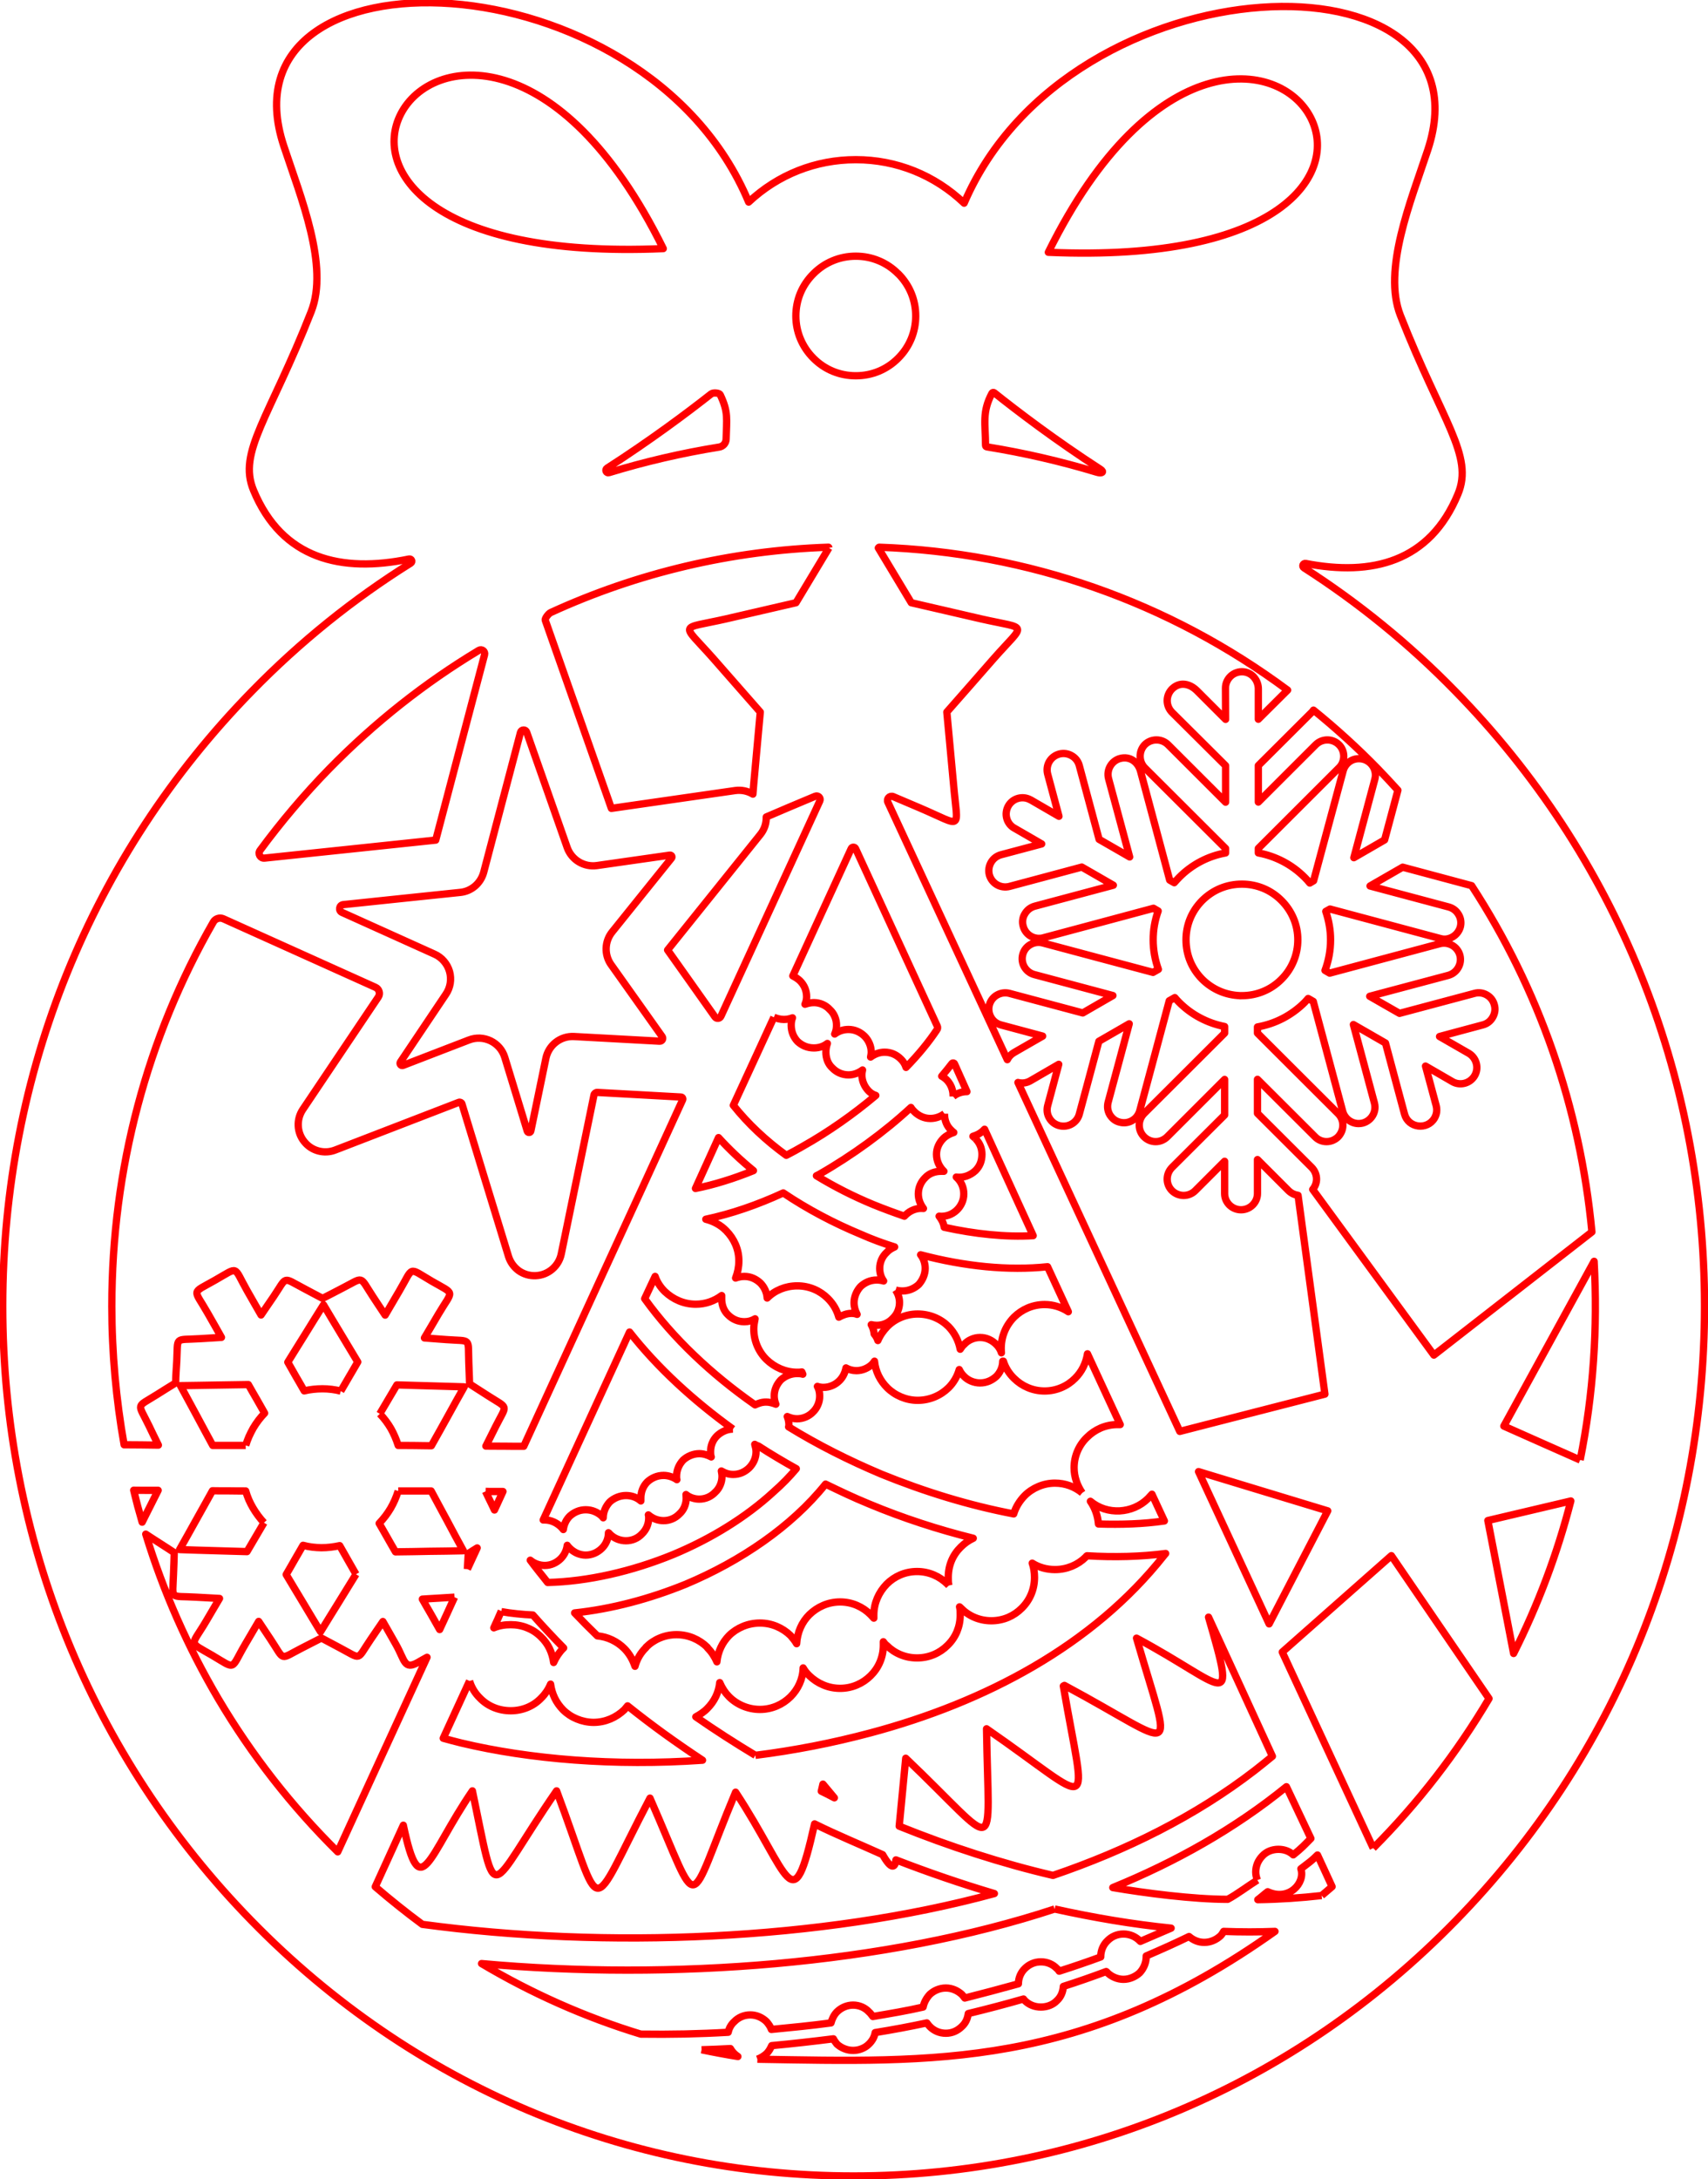 <?xml version="1.0" encoding="UTF-8" standalone="no"?>
<!-- Created with Inkscape (http://www.inkscape.org/) -->

<svg
   width="62.762mm"
   height="80.041mm"
   viewBox="0 0 62.762 80.041"
   version="1.1"
   id="svg327"
   inkscape:version="1.1.1 (c3084ef, 2021-09-22)"
   sodipodi:docname="11.svg"
   xmlns:inkscape="http://www.inkscape.org/namespaces/inkscape"
   xmlns:sodipodi="http://sodipodi.sourceforge.net/DTD/sodipodi-0.dtd"
   xmlns="http://www.w3.org/2000/svg"
   xmlns:svg="http://www.w3.org/2000/svg">
  <sodipodi:namedview
     id="namedview329"
     pagecolor="#ffffff"
     bordercolor="#666666"
     borderopacity="1.0"
     inkscape:pageshadow="2"
     inkscape:pageopacity="0.0"
     inkscape:pagecheckerboard="0"
     inkscape:document-units="mm"
     showgrid="false"
     fit-margin-top="0"
     fit-margin-left="0"
     fit-margin-right="0"
     fit-margin-bottom="0"
     inkscape:zoom="0.64052329"
     inkscape:cx="-258.38249"
     inkscape:cy="133.48461"
     inkscape:window-width="1312"
     inkscape:window-height="963"
     inkscape:window-x="603"
     inkscape:window-y="25"
     inkscape:window-maximized="0"
     inkscape:current-layer="layer1" />
  <defs
     id="defs324" />
  <g
     inkscape:label="Layer 1"
     inkscape:groupmode="layer"
     id="layer1"
     transform="translate(-50.243,-113.326)">
    <g
       transform="matrix(0.706,0,0,0.706,103.724,167.677)"
       id="g134"
       style="clip-rule:evenodd;fill-rule:evenodd;stroke-linejoin:round;stroke-miterlimit:2">
      <path
         d="m 0,-41.013 c -1.205,-1.236 -2.47,-2.392 -3.787,-3.464 -1.317,-1.073 -2.685,-2.062 -4.097,-2.967 -0.058,-0.037 -0.07,-0.1 -0.05,-0.151 0.021,-0.05 0.073,-0.088 0.141,-0.075 1.723,0.334 3.336,0.318 4.702,-0.225 1.366,-0.542 2.487,-1.611 3.221,-3.382 0.419,-1.004 0.216,-1.942 -0.365,-3.323 -0.581,-1.38 -1.539,-3.202 -2.629,-5.974 -0.467,-1.187 -0.333,-2.669 0.029,-4.192 0.362,-1.521 0.953,-3.082 1.398,-4.425 1.749,-5.31 -2.907,-7.828 -8.688,-7.412 -5.781,0.415 -12.689,3.765 -15.446,10.189 -0.765,-0.73 -1.645,-1.295 -2.599,-1.679 -0.954,-0.383 -1.981,-0.584 -3.04,-0.584 -1.044,0 -2.06,0.195 -3.002,0.568 -0.943,0.374 -1.815,0.925 -2.574,1.638 -2.709,-6.492 -9.638,-9.885 -15.45,-10.323 -5.812,-0.439 -10.506,2.078 -8.745,7.405 0.444,1.343 1.034,2.903 1.396,4.426 0.362,1.521 0.497,3.005 0.029,4.192 -1.089,2.771 -2.048,4.593 -2.629,5.974 -0.582,1.38 -0.787,2.319 -0.371,3.322 0.747,1.798 1.892,2.872 3.289,3.406 1.399,0.535 3.049,0.531 4.807,0.168 0.064,-0.012 0.113,0.023 0.132,0.071 0.019,0.047 0.009,0.107 -0.047,0.142 -1.487,0.929 -2.926,1.951 -4.308,3.065 -1.381,1.113 -2.707,2.317 -3.968,3.61 -4.179,4.272 -7.418,9.247 -9.614,14.663 -2.194,5.417 -3.345,11.275 -3.345,17.315 0,6.04 1.151,11.899 3.345,17.318 2.196,5.419 5.435,10.396 9.614,14.672 4.18,4.277 9.052,7.594 14.359,9.841 5.307,2.247 11.048,3.424 16.963,3.424 5.922,0 11.665,-1.177 16.973,-3.424 C -9.049,30.549 -4.178,27.232 0,22.955 4.181,18.682 7.422,13.706 9.617,8.287 c 2.196,-5.418 3.347,-11.279 3.347,-17.322 0,-6.04 -1.151,-11.899 -3.347,-17.317 C 7.422,-31.769 4.181,-36.743 0,-41.013 m -29.008,-17.332 c -0.291,0.294 -0.633,0.521 -1.006,0.676 -0.372,0.154 -0.777,0.234 -1.196,0.234 -0.419,0 -0.823,-0.08 -1.197,-0.235 -0.374,-0.155 -0.716,-0.384 -1.011,-0.681 -0.294,-0.294 -0.521,-0.636 -0.676,-1.008 -0.154,-0.372 -0.235,-0.773 -0.235,-1.186 0,-0.415 0.081,-0.819 0.235,-1.191 0.156,-0.373 0.385,-0.714 0.682,-1.008 0.292,-0.294 0.633,-0.522 1.006,-0.676 0.373,-0.155 0.777,-0.236 1.196,-0.236 0.419,0 0.824,0.081 1.196,0.236 0.373,0.154 0.715,0.382 1.006,0.676 h 0.006 c 0.294,0.294 0.523,0.635 0.677,1.008 0.154,0.372 0.234,0.776 0.234,1.191 0,0.413 -0.08,0.816 -0.235,1.189 -0.155,0.373 -0.384,0.717 -0.682,1.011 M 6.493,-1.028 4.506,-1.909 2.52,-2.792 4.869,-7.078 7.218,-11.365 c 0.096,1.734 0.087,3.465 -0.033,5.19 -0.12,1.725 -0.349,3.442 -0.692,5.147 m -10.772,20.194 -2.367,-5.101 -2.367,-5.1 2.839,-2.508 2.84,-2.508 2.541,3.718 2.542,3.717 c -0.841,1.42 -1.766,2.782 -2.772,4.08 -1.006,1.298 -2.093,2.534 -3.256,3.702 m -2.684,2.466 c -0.541,0.061 -1.089,0.111 -1.642,0.147 -0.554,0.036 -1.115,0.059 -1.681,0.067 0.051,-0.034 0.154,-0.12 0.258,-0.207 0.102,-0.086 0.206,-0.172 0.257,-0.206 0.549,0.255 1.042,0.142 1.367,-0.128 0.324,-0.269 0.481,-0.695 0.36,-1.065 0.209,-0.161 0.349,-0.265 0.475,-0.365 0.126,-0.102 0.238,-0.2 0.39,-0.353 l 0.38,0.822 0.379,0.824 c -0.09,0.079 -0.181,0.156 -0.271,0.233 -0.091,0.077 -0.182,0.153 -0.272,0.231 m -29.37,8.515 c 0.093,-0.034 0.178,-0.076 0.257,-0.125 0.078,-0.049 0.15,-0.103 0.219,-0.163 0.059,-0.059 0.11,-0.126 0.154,-0.196 0.045,-0.072 0.083,-0.146 0.117,-0.223 0.541,-0.051 1.077,-0.105 1.611,-0.165 0.535,-0.059 1.067,-0.123 1.599,-0.19 0.025,0.053 0.055,0.099 0.086,0.143 0.031,0.044 0.064,0.085 0.095,0.128 0.11,0.102 0.242,0.185 0.385,0.242 0.144,0.059 0.3,0.091 0.458,0.091 0.162,0 0.319,-0.032 0.46,-0.091 0.142,-0.057 0.268,-0.14 0.368,-0.242 0.085,-0.082 0.156,-0.176 0.212,-0.276 0.054,-0.101 0.093,-0.208 0.11,-0.319 0.456,-0.073 0.908,-0.152 1.357,-0.236 0.449,-0.084 0.893,-0.173 1.332,-0.267 0.026,0.035 0.051,0.069 0.076,0.1 0.026,0.032 0.051,0.062 0.077,0.087 0.107,0.11 0.233,0.198 0.374,0.258 0.141,0.06 0.297,0.093 0.464,0.093 0.164,0 0.317,-0.033 0.456,-0.093 0.139,-0.06 0.265,-0.148 0.376,-0.258 0.093,-0.085 0.169,-0.185 0.224,-0.298 0.056,-0.113 0.093,-0.239 0.11,-0.375 0.49,-0.118 0.976,-0.241 1.457,-0.368 0.48,-0.127 0.955,-0.257 1.419,-0.39 0.008,0.018 0.021,0.031 0.034,0.043 0.012,0.013 0.025,0.026 0.034,0.042 0.11,0.108 0.236,0.192 0.376,0.247 0.14,0.057 0.295,0.087 0.462,0.087 0.164,0 0.321,-0.03 0.463,-0.087 0.14,-0.055 0.266,-0.139 0.369,-0.247 0.101,-0.092 0.18,-0.206 0.237,-0.332 0.056,-0.126 0.088,-0.264 0.097,-0.408 0.39,-0.125 0.772,-0.252 1.144,-0.382 0.372,-0.129 0.735,-0.261 1.086,-0.393 0.009,0.008 0.022,0.017 0.034,0.027 0.013,0.011 0.026,0.023 0.034,0.041 0.105,0.099 0.232,0.184 0.374,0.243 0.141,0.061 0.297,0.096 0.459,0.096 0.158,0 0.315,-0.035 0.46,-0.096 0.143,-0.059 0.275,-0.144 0.382,-0.243 0.103,-0.11 0.188,-0.24 0.248,-0.384 0.058,-0.142 0.092,-0.298 0.092,-0.459 v -0.034 c 0.388,-0.167 0.772,-0.335 1.146,-0.504 0.373,-0.169 0.737,-0.339 1.085,-0.508 0.107,0.093 0.229,0.169 0.362,0.223 0.133,0.053 0.277,0.082 0.431,0.082 0.161,0 0.316,-0.033 0.46,-0.093 0.142,-0.059 0.272,-0.144 0.383,-0.246 0.034,-0.034 0.062,-0.07 0.088,-0.109 0.027,-0.039 0.051,-0.08 0.077,-0.123 0.452,0.017 0.902,0.026 1.348,0.026 0.445,0 0.887,-0.009 1.323,-0.026 -5.044,3.58 -9.497,5.28 -13.83,6.067 -4.332,0.787 -8.546,0.659 -13.111,0.583 M -64.379,11.413 c -0.798,-1.352 -1.515,-2.747 -2.148,-4.18 -0.633,-1.433 -1.18,-2.903 -1.639,-4.404 0.125,0.082 0.248,0.163 0.371,0.242 0.123,0.08 0.246,0.159 0.371,0.238 0.124,0.079 0.247,0.158 0.371,0.239 0.123,0.08 0.246,0.16 0.37,0.242 -0.005,0.187 -0.011,0.374 -0.017,0.56 -0.007,0.187 -0.014,0.373 -0.022,0.56 -0.023,0.689 -0.081,0.969 0.043,1.085 0.124,0.116 0.429,0.071 1.134,0.114 0.204,0.011 0.408,0.023 0.611,0.033 0.203,0.012 0.406,0.023 0.607,0.034 -0.116,0.199 -0.233,0.395 -0.349,0.591 -0.116,0.197 -0.232,0.394 -0.348,0.591 -0.393,0.668 -0.633,0.926 -0.613,1.111 0.019,0.186 0.296,0.297 0.936,0.67 0.637,0.376 0.869,0.565 1.04,0.492 0.172,-0.073 0.282,-0.407 0.675,-1.074 0.116,-0.198 0.232,-0.395 0.348,-0.593 0.117,-0.199 0.233,-0.396 0.349,-0.594 0.104,0.158 0.209,0.315 0.313,0.471 0.105,0.158 0.21,0.315 0.315,0.473 0.374,0.563 0.481,0.825 0.645,0.871 0.164,0.045 0.385,-0.128 0.986,-0.435 0.167,-0.085 0.334,-0.17 0.501,-0.256 0.168,-0.085 0.336,-0.171 0.506,-0.259 0.159,0.085 0.318,0.17 0.478,0.254 0.16,0.085 0.32,0.17 0.479,0.255 0.583,0.308 0.796,0.474 0.958,0.428 0.161,-0.048 0.27,-0.309 0.644,-0.858 0.108,-0.158 0.215,-0.315 0.321,-0.472 0.108,-0.156 0.213,-0.311 0.319,-0.466 0.113,0.197 0.226,0.396 0.34,0.596 0.112,0.2 0.225,0.399 0.338,0.596 0.236,0.413 0.34,0.75 0.478,0.932 0.137,0.181 0.307,0.208 0.672,0.002 0.076,-0.045 0.154,-0.091 0.233,-0.135 0.078,-0.045 0.158,-0.089 0.237,-0.131 -0.776,1.685 -1.55,3.371 -2.324,5.059 -0.774,1.687 -1.548,3.375 -2.324,5.063 -1.2,-1.187 -2.321,-2.447 -3.357,-3.773 -1.036,-1.327 -1.987,-2.719 -2.848,-4.172 m -5.553,-20.448 c 0,-3.567 0.459,-7.063 1.349,-10.416 0.89,-3.354 2.21,-6.566 3.934,-9.565 0.052,-0.091 0.135,-0.154 0.229,-0.184 0.094,-0.031 0.198,-0.027 0.294,0.016 l 3.958,1.782 3.958,1.783 c 0.098,0.044 0.164,0.127 0.19,0.22 0.028,0.094 0.015,0.199 -0.044,0.288 l -1.964,2.923 -1.963,2.923 c -0.173,0.258 -0.252,0.556 -0.239,0.85 0.012,0.294 0.117,0.584 0.312,0.824 0.193,0.243 0.453,0.409 0.738,0.485 0.284,0.076 0.593,0.064 0.881,-0.05 l 6.424,-2.478 c 0.034,-0.014 0.07,-0.011 0.101,0.004 0.03,0.014 0.054,0.041 0.065,0.076 l 0.595,1.951 0.594,1.951 c 0.207,0.671 0.412,1.342 0.617,2.015 0.206,0.672 0.411,1.345 0.617,2.018 0.049,0.155 0.12,0.296 0.212,0.421 0.091,0.125 0.201,0.235 0.326,0.326 0.125,0.087 0.265,0.155 0.414,0.199 0.149,0.044 0.308,0.063 0.469,0.055 0.326,-0.014 0.624,-0.139 0.858,-0.339 0.234,-0.2 0.402,-0.476 0.467,-0.792 l 0.852,-4.134 0.851,-4.134 c 0.009,-0.041 0.031,-0.075 0.062,-0.099 0.031,-0.024 0.07,-0.037 0.111,-0.035 l 2.177,0.12 2.176,0.12 c 0.037,0.002 0.066,0.021 0.082,0.048 0.017,0.028 0.021,0.063 0.006,0.096 -0.682,1.492 -1.366,2.984 -2.049,4.475 -0.684,1.49 -1.369,2.98 -2.055,4.47 -0.694,1.513 -1.388,3.027 -2.083,4.54 -0.694,1.515 -1.39,3.029 -2.083,4.541 h -0.492 c -0.165,-10e-4 -0.329,-0.002 -0.494,-0.005 -0.164,0 -0.328,-0.001 -0.492,-0.002 -0.164,-0.002 -0.328,-0.003 -0.493,-0.003 0.085,-0.17 0.17,-0.34 0.255,-0.509 l 0.255,-0.51 c 0.3,-0.598 0.475,-0.822 0.433,-0.986 -0.041,-0.164 -0.297,-0.269 -0.858,-0.631 -0.155,-0.099 -0.31,-0.199 -0.467,-0.3 -0.155,-0.099 -0.311,-0.2 -0.467,-0.3 -0.005,-0.183 -0.012,-0.368 -0.019,-0.553 -0.008,-0.186 -0.015,-0.37 -0.021,-0.554 -0.025,-0.668 0.016,-0.942 -0.104,-1.063 -0.12,-0.12 -0.401,-0.085 -1.072,-0.136 -0.188,-0.015 -0.375,-0.029 -0.565,-0.042 -0.188,-0.015 -0.379,-0.029 -0.568,-0.043 0.122,-0.206 0.245,-0.414 0.368,-0.623 0.123,-0.208 0.246,-0.417 0.368,-0.627 0.379,-0.642 0.603,-0.886 0.574,-1.062 -0.028,-0.175 -0.308,-0.281 -0.936,-0.645 -0.629,-0.368 -0.859,-0.561 -1.027,-0.5 -0.169,0.059 -0.276,0.372 -0.655,1.014 -0.122,0.209 -0.245,0.418 -0.368,0.627 -0.123,0.21 -0.246,0.419 -0.368,0.628 L -56.02,-9.04 c -0.105,-0.159 -0.209,-0.318 -0.314,-0.476 -0.371,-0.562 -0.479,-0.824 -0.644,-0.868 -0.165,-0.045 -0.386,0.128 -0.987,0.433 -0.167,0.087 -0.332,0.173 -0.498,0.259 -0.165,0.086 -0.331,0.17 -0.498,0.255 -0.161,-0.085 -0.322,-0.169 -0.483,-0.254 -0.16,-0.085 -0.321,-0.17 -0.479,-0.255 -0.583,-0.305 -0.797,-0.471 -0.958,-0.424 -0.162,0.047 -0.27,0.308 -0.644,0.86 -0.108,0.155 -0.214,0.311 -0.32,0.467 -0.106,0.156 -0.213,0.313 -0.32,0.471 -0.122,-0.209 -0.242,-0.42 -0.362,-0.63 -0.12,-0.212 -0.241,-0.424 -0.363,-0.636 -0.368,-0.648 -0.468,-0.963 -0.635,-1.027 -0.167,-0.063 -0.401,0.125 -1.035,0.484 -0.631,0.359 -0.911,0.463 -0.941,0.638 -0.031,0.175 0.188,0.422 0.556,1.07 0.122,0.212 0.242,0.423 0.362,0.634 0.12,0.21 0.238,0.421 0.357,0.632 -0.189,0.012 -0.378,0.023 -0.566,0.035 -0.188,0.01 -0.376,0.022 -0.566,0.034 -0.668,0.042 -0.95,0.004 -1.073,0.12 -0.123,0.117 -0.088,0.389 -0.121,1.05 -0.009,0.186 -0.023,0.375 -0.035,0.563 -0.012,0.189 -0.022,0.378 -0.022,0.568 -0.162,0.096 -0.321,0.197 -0.481,0.297 -0.16,0.102 -0.32,0.204 -0.481,0.302 -0.561,0.354 -0.816,0.455 -0.857,0.619 -0.042,0.164 0.129,0.391 0.421,0.993 0.082,0.169 0.164,0.34 0.247,0.512 0.082,0.171 0.166,0.342 0.251,0.512 -0.15,-0.003 -0.299,-0.005 -0.448,-0.006 -0.148,-0.002 -0.296,-0.003 -0.447,-0.006 -0.147,0 -0.294,-10e-4 -0.442,-0.003 -0.148,-0.001 -0.297,-0.003 -0.446,-0.003 -0.105,-0.588 -0.197,-1.18 -0.276,-1.776 -0.079,-0.596 -0.146,-1.195 -0.2,-1.797 -0.054,-0.602 -0.095,-1.206 -0.122,-1.812 -0.028,-0.607 -0.042,-1.216 -0.042,-1.83 m 59.623,29.863 c -0.207,0.128 -0.475,0.315 -0.752,0.503 -0.275,0.187 -0.558,0.374 -0.793,0.498 -0.901,0 -1.982,-0.082 -3.044,-0.199 -1.064,-0.118 -2.108,-0.27 -2.935,-0.412 1.637,-0.669 3.223,-1.434 4.736,-2.305 1.514,-0.871 2.955,-1.848 4.3,-2.943 l 0.637,1.346 0.637,1.347 c -0.159,0.161 -0.277,0.285 -0.411,0.414 -0.133,0.128 -0.283,0.262 -0.506,0.439 -0.1,-0.093 -0.217,-0.165 -0.347,-0.214 -0.131,-0.048 -0.274,-0.074 -0.424,-0.074 -0.164,0 -0.321,0.03 -0.463,0.087 -0.14,0.057 -0.266,0.142 -0.369,0.252 -0.107,0.11 -0.195,0.236 -0.256,0.377 -0.06,0.141 -0.095,0.296 -0.095,0.466 0,0.073 0.008,0.144 0.024,0.213 0.015,0.069 0.036,0.137 0.061,0.205 m -0.141,-5.7 c -1.54,1.187 -3.209,2.227 -4.97,3.131 -1.762,0.905 -3.615,1.675 -5.526,2.326 -1.333,-0.311 -2.675,-0.686 -4.013,-1.116 -1.339,-0.429 -2.673,-0.914 -3.992,-1.446 l 0.17,-1.766 0.17,-1.768 c 2.494,2.372 3.569,3.708 4.009,3.592 0.44,-0.117 0.245,-1.686 0.197,-5.124 2.895,2.002 4.192,3.177 4.616,2.987 0.424,-0.189 -0.024,-1.746 -0.619,-5.21 l 0.056,-0.034 c 3.026,1.62 4.442,2.651 4.862,2.454 0.42,-0.197 -0.155,-1.622 -1.109,-4.913 2.344,1.255 3.654,2.268 4.191,2.325 0.537,0.057 0.302,-0.844 -0.443,-3.417 0.555,1.204 1.11,2.41 1.663,3.617 0.555,1.206 1.108,2.414 1.661,3.621 -0.154,0.124 -0.309,0.252 -0.464,0.377 -0.155,0.125 -0.31,0.248 -0.459,0.364 m -25.986,-0.791 c -0.531,-0.32 -1.059,-0.648 -1.578,-0.983 -0.518,-0.334 -1.028,-0.675 -1.523,-1.019 0.107,-0.06 0.212,-0.122 0.312,-0.193 0.101,-0.07 0.197,-0.149 0.287,-0.243 0.179,-0.178 0.328,-0.385 0.438,-0.611 0.11,-0.227 0.183,-0.475 0.208,-0.735 0.06,0.142 0.132,0.276 0.214,0.4 0.082,0.124 0.174,0.236 0.273,0.336 0.203,0.203 0.45,0.369 0.723,0.483 0.273,0.114 0.573,0.178 0.885,0.178 0.305,0 0.601,-0.064 0.872,-0.178 0.27,-0.114 0.514,-0.28 0.719,-0.483 0.192,-0.193 0.352,-0.419 0.465,-0.671 0.115,-0.253 0.183,-0.531 0.191,-0.828 0.043,0.076 0.093,0.148 0.146,0.217 0.055,0.067 0.115,0.13 0.177,0.19 0.209,0.201 0.453,0.365 0.723,0.478 0.269,0.115 0.565,0.178 0.879,0.178 0.311,0 0.607,-0.063 0.876,-0.178 0.267,-0.113 0.508,-0.277 0.71,-0.478 0.206,-0.203 0.372,-0.443 0.485,-0.711 0.114,-0.268 0.177,-0.561 0.177,-0.872 V 8.427 c 0.025,0.034 0.05,0.07 0.078,0.102 0.027,0.032 0.057,0.062 0.092,0.085 0.2,0.203 0.441,0.367 0.709,0.48 0.268,0.114 0.564,0.175 0.876,0.175 0.314,0 0.609,-0.061 0.877,-0.175 0.269,-0.113 0.509,-0.277 0.713,-0.48 0.209,-0.204 0.373,-0.444 0.486,-0.711 0.111,-0.267 0.171,-0.559 0.171,-0.867 0,-0.079 0,-0.153 -0.004,-0.223 -0.004,-0.069 -0.013,-0.137 -0.031,-0.201 0.009,0.009 0.018,0.016 0.029,0.024 0.01,0.01 0.023,0.021 0.04,0.039 0.201,0.206 0.441,0.371 0.71,0.485 0.267,0.113 0.563,0.176 0.875,0.176 0.314,0 0.61,-0.063 0.878,-0.176 0.268,-0.114 0.508,-0.279 0.713,-0.485 0.21,-0.21 0.374,-0.454 0.485,-0.722 0.112,-0.269 0.172,-0.563 0.172,-0.873 0,-0.128 -0.009,-0.255 -0.029,-0.379 -0.018,-0.125 -0.048,-0.246 -0.09,-0.362 0.17,0.11 0.36,0.193 0.561,0.25 0.201,0.055 0.412,0.084 0.621,0.084 0.315,0 0.615,-0.063 0.887,-0.175 0.271,-0.113 0.515,-0.276 0.716,-0.476 0.009,-0.009 0.016,-0.021 0.027,-0.034 0.011,-0.013 0.024,-0.025 0.041,-0.034 0.704,0.043 1.403,0.055 2.087,0.036 0.684,-0.019 1.355,-0.069 2.006,-0.154 l -0.043,0.05 -0.042,0.051 c -1.857,2.347 -4.184,4.257 -6.794,5.779 -2.61,1.523 -5.505,2.658 -8.497,3.456 -0.985,0.262 -1.981,0.492 -2.981,0.686 -0.999,0.194 -2,0.354 -2.998,0.479 m 4.111,2.211 c -0.113,-0.063 -0.224,-0.12 -0.335,-0.175 -0.112,-0.056 -0.226,-0.112 -0.345,-0.17 l 0.043,-0.185 0.042,-0.183 0.298,0.356 z M -50.48,0.606 c 0.073,0.003 0.148,0.005 0.224,0.005 0.075,0.001 0.152,0.001 0.229,0.001 h 0.453 c -0.037,0.082 -0.074,0.163 -0.111,0.242 -0.037,0.08 -0.074,0.159 -0.11,0.238 -0.037,0.083 -0.074,0.164 -0.111,0.244 -0.036,0.079 -0.073,0.158 -0.111,0.238 -0.036,-0.08 -0.074,-0.16 -0.113,-0.241 -0.039,-0.08 -0.079,-0.161 -0.118,-0.241 -0.04,-0.082 -0.079,-0.162 -0.118,-0.243 -0.039,-0.08 -0.077,-0.161 -0.114,-0.243 m 6.539,-27.397 1.327,1.868 1.326,1.868 c 0.037,0.052 0.036,0.113 0.01,0.161 -0.027,0.047 -0.078,0.081 -0.142,0.078 l -2.226,-0.122 -2.226,-0.121 c -0.352,-0.019 -0.683,0.091 -0.943,0.292 -0.261,0.201 -0.453,0.494 -0.524,0.839 l -0.391,1.893 -0.393,1.892 c -0.01,0.049 -0.049,0.074 -0.089,0.076 -0.04,0.002 -0.081,-0.02 -0.096,-0.067 l -0.585,-1.92 -0.586,-1.919 c -0.119,-0.394 -0.394,-0.694 -0.736,-0.86 -0.342,-0.165 -0.75,-0.195 -1.132,-0.045 l -1.713,0.66 -1.712,0.66 c -0.053,0.021 -0.104,0.001 -0.133,-0.036 -0.03,-0.036 -0.037,-0.09 -0.006,-0.138 l 2.37,-3.532 c 0.116,-0.173 0.191,-0.366 0.223,-0.567 0.032,-0.202 0.02,-0.409 -0.036,-0.61 -0.057,-0.2 -0.158,-0.384 -0.292,-0.539 -0.132,-0.155 -0.3,-0.281 -0.49,-0.365 l -2.407,-1.086 -2.408,-1.086 c -0.099,-0.044 -0.136,-0.14 -0.122,-0.226 0.014,-0.087 0.08,-0.166 0.187,-0.178 l 3.043,-0.319 3.043,-0.317 c 0.292,-0.028 0.56,-0.147 0.774,-0.33 0.213,-0.184 0.373,-0.431 0.45,-0.717 l 0.957,-3.638 0.958,-3.64 c 0.02,-0.08 0.088,-0.122 0.156,-0.125 0.068,-0.003 0.138,0.034 0.165,0.112 l 1.056,3.004 1.055,3.004 c 0.114,0.319 0.333,0.577 0.607,0.742 0.275,0.165 0.604,0.239 0.938,0.191 l 1.898,-0.271 1.897,-0.271 c 0.044,-0.006 0.079,0.015 0.098,0.047 0.018,0.032 0.019,0.074 -0.009,0.108 l -1.546,1.921 -1.545,1.921 c -0.198,0.246 -0.302,0.543 -0.312,0.843 -0.009,0.301 0.077,0.605 0.262,0.865 m 7.76,-6.775 c 0.108,-0.133 0.188,-0.28 0.24,-0.434 0.05,-0.156 0.075,-0.318 0.072,-0.482 l 0.555,-0.237 0.554,-0.237 0.72,-0.303 0.72,-0.302 c 0.077,-0.032 0.154,-0.009 0.203,0.042 0.049,0.051 0.07,0.128 0.035,0.204 -0.857,1.869 -1.716,3.737 -2.574,5.604 -0.859,1.867 -1.717,3.733 -2.573,5.599 -0.03,0.064 -0.087,0.099 -0.148,0.105 -0.06,0.006 -0.123,-0.019 -0.163,-0.075 l -1.231,-1.74 -1.233,-1.738 2.412,-3.003 z m 9.199,10.15 c -0.214,0.322 -0.456,0.648 -0.725,0.975 -0.27,0.328 -0.565,0.658 -0.888,0.988 -0.025,-0.084 -0.063,-0.165 -0.11,-0.24 -0.048,-0.074 -0.105,-0.141 -0.167,-0.201 -0.107,-0.107 -0.233,-0.195 -0.374,-0.256 -0.141,-0.061 -0.297,-0.094 -0.464,-0.094 -0.133,0 -0.265,0.025 -0.388,0.069 -0.124,0.045 -0.24,0.108 -0.341,0.184 0.007,-0.042 0.016,-0.085 0.022,-0.126 0.007,-0.042 0.011,-0.085 0.011,-0.127 0,-0.159 -0.033,-0.315 -0.095,-0.457 -0.061,-0.143 -0.148,-0.273 -0.256,-0.38 -0.11,-0.105 -0.236,-0.192 -0.376,-0.251 -0.139,-0.061 -0.292,-0.095 -0.456,-0.095 -0.133,0 -0.264,0.021 -0.385,0.061 -0.122,0.041 -0.235,0.101 -0.334,0.177 0.031,-0.068 0.055,-0.14 0.072,-0.216 0.015,-0.076 0.024,-0.155 0.024,-0.237 0,-0.161 -0.032,-0.316 -0.094,-0.457 -0.06,-0.141 -0.149,-0.267 -0.262,-0.368 -0.1,-0.11 -0.226,-0.199 -0.367,-0.261 -0.14,-0.061 -0.295,-0.096 -0.455,-0.096 -0.085,0 -0.162,0.009 -0.238,0.024 -0.075,0.015 -0.149,0.036 -0.226,0.061 0.026,-0.059 0.047,-0.123 0.062,-0.187 0.015,-0.066 0.023,-0.132 0.023,-0.197 0,-0.169 -0.032,-0.326 -0.092,-0.466 -0.061,-0.141 -0.148,-0.267 -0.259,-0.376 -0.051,-0.049 -0.11,-0.094 -0.173,-0.136 -0.063,-0.041 -0.13,-0.08 -0.194,-0.113 l 1.519,-3.312 1.52,-3.31 c 0.022,-0.049 0.068,-0.073 0.114,-0.073 0.046,0 0.092,0.024 0.114,0.073 l 4.25,9.232 c 0.015,0.03 0.021,0.064 0.018,0.096 -0.002,0.032 -0.012,0.063 -0.03,0.092 m 2,5.667 c -0.023,-0.026 -0.047,-0.047 -0.07,-0.066 -0.022,-0.019 -0.044,-0.036 -0.06,-0.052 0.115,-0.035 0.224,-0.08 0.326,-0.14 0.1,-0.061 0.194,-0.135 0.279,-0.229 l 1.265,2.769 1.265,2.767 c -0.724,0.043 -1.478,0.022 -2.253,-0.054 -0.775,-0.075 -1.571,-0.205 -2.377,-0.381 -0.017,-0.11 -0.05,-0.21 -0.095,-0.305 -0.045,-0.094 -0.104,-0.184 -0.171,-0.271 0.348,0.036 0.669,-0.085 0.903,-0.3 0.235,-0.215 0.382,-0.523 0.382,-0.859 0,-0.167 -0.034,-0.331 -0.1,-0.482 -0.066,-0.149 -0.164,-0.285 -0.291,-0.395 0.187,0.025 0.368,0.004 0.537,-0.055 0.168,-0.059 0.324,-0.154 0.46,-0.279 0.11,-0.11 0.195,-0.236 0.253,-0.377 0.056,-0.142 0.086,-0.299 0.086,-0.471 0,-0.158 -0.03,-0.309 -0.086,-0.446 -0.058,-0.138 -0.143,-0.264 -0.253,-0.374 m 5.559,18.434 c -0.195,-0.161 -0.415,-0.288 -0.653,-0.375 -0.239,-0.087 -0.496,-0.134 -0.769,-0.134 -0.302,0 -0.598,0.064 -0.868,0.179 -0.27,0.114 -0.516,0.279 -0.717,0.484 -0.127,0.132 -0.242,0.279 -0.337,0.437 -0.095,0.157 -0.171,0.325 -0.223,0.501 -1.149,-0.218 -2.305,-0.505 -3.457,-0.852 -1.153,-0.348 -2.3,-0.756 -3.433,-1.217 -0.838,-0.354 -1.661,-0.733 -2.467,-1.142 -0.806,-0.408 -1.594,-0.847 -2.361,-1.318 0.008,-0.018 0.013,-0.034 0.015,-0.054 0.002,-0.019 0.002,-0.04 0.002,-0.065 0,-0.074 -0.009,-0.145 -0.024,-0.213 -0.014,-0.07 -0.036,-0.138 -0.061,-0.205 0.076,0.033 0.157,0.063 0.241,0.085 0.084,0.02 0.172,0.033 0.263,0.033 0.161,0 0.318,-0.033 0.46,-0.095 0.142,-0.06 0.27,-0.148 0.372,-0.256 0.107,-0.101 0.195,-0.227 0.255,-0.369 0.062,-0.141 0.096,-0.298 0.096,-0.462 0,-0.091 -0.009,-0.178 -0.028,-0.263 -0.019,-0.084 -0.049,-0.164 -0.091,-0.24 0.051,0.017 0.102,0.03 0.152,0.038 0.051,0.008 0.103,0.013 0.154,0.013 0.167,0 0.324,-0.034 0.465,-0.095 0.143,-0.06 0.27,-0.148 0.378,-0.256 0.085,-0.085 0.157,-0.185 0.214,-0.296 0.058,-0.113 0.1,-0.236 0.125,-0.366 0.074,0.043 0.158,0.078 0.249,0.103 0.091,0.025 0.191,0.039 0.295,0.039 0.158,0 0.315,-0.035 0.455,-0.096 0.141,-0.059 0.267,-0.144 0.366,-0.243 0.026,-0.025 0.046,-0.052 0.066,-0.077 0.018,-0.025 0.036,-0.051 0.053,-0.076 0.025,0.271 0.102,0.529 0.216,0.762 0.115,0.233 0.268,0.443 0.446,0.618 0.201,0.201 0.446,0.365 0.717,0.478 0.27,0.114 0.565,0.178 0.869,0.178 0.313,0 0.614,-0.064 0.886,-0.178 0.273,-0.113 0.517,-0.277 0.721,-0.478 0.127,-0.124 0.24,-0.272 0.335,-0.432 0.094,-0.16 0.169,-0.334 0.22,-0.513 0.034,0.072 0.072,0.136 0.114,0.196 0.043,0.059 0.09,0.113 0.141,0.161 0.098,0.101 0.226,0.186 0.368,0.246 0.142,0.059 0.3,0.093 0.458,0.093 0.17,0 0.326,-0.034 0.468,-0.093 0.141,-0.06 0.268,-0.145 0.381,-0.246 0.099,-0.099 0.183,-0.222 0.242,-0.358 0.058,-0.135 0.092,-0.284 0.092,-0.434 h 0.035 c 0.05,0.167 0.126,0.328 0.219,0.478 0.094,0.151 0.207,0.291 0.335,0.415 0.203,0.201 0.445,0.366 0.712,0.479 0.269,0.114 0.565,0.178 0.879,0.178 0.312,0 0.607,-0.064 0.875,-0.178 0.269,-0.113 0.509,-0.278 0.71,-0.479 0.17,-0.167 0.313,-0.364 0.423,-0.582 0.109,-0.217 0.186,-0.453 0.223,-0.696 l 0.851,1.841 0.853,1.841 h -0.136 c -0.314,0 -0.61,0.063 -0.879,0.178 -0.267,0.115 -0.509,0.28 -0.712,0.484 -0.21,0.2 -0.378,0.443 -0.494,0.713 -0.116,0.269 -0.18,0.564 -0.18,0.87 0,0.243 0.042,0.477 0.117,0.698 0.074,0.221 0.18,0.427 0.308,0.613 m -6.941,4.819 c -0.008,-0.009 -0.017,-0.017 -0.028,-0.028 -0.01,-0.01 -0.023,-0.023 -0.04,-0.041 -0.204,-0.203 -0.444,-0.368 -0.713,-0.483 -0.268,-0.114 -0.563,-0.178 -0.877,-0.178 -0.312,0 -0.608,0.064 -0.876,0.178 -0.268,0.115 -0.509,0.28 -0.709,0.483 -0.202,0.21 -0.368,0.453 -0.483,0.722 -0.115,0.269 -0.181,0.565 -0.181,0.879 V 7.2 c -0.025,-0.025 -0.05,-0.054 -0.078,-0.084 -0.027,-0.03 -0.057,-0.063 -0.09,-0.097 -0.202,-0.204 -0.443,-0.369 -0.71,-0.483 -0.269,-0.115 -0.565,-0.179 -0.876,-0.179 -0.314,0 -0.61,0.064 -0.879,0.179 -0.27,0.114 -0.514,0.279 -0.723,0.483 -0.195,0.193 -0.352,0.423 -0.465,0.679 -0.112,0.256 -0.18,0.537 -0.197,0.831 -0.043,-0.076 -0.093,-0.148 -0.147,-0.219 -0.053,-0.069 -0.111,-0.137 -0.17,-0.205 -0.207,-0.201 -0.452,-0.363 -0.721,-0.476 -0.271,-0.113 -0.565,-0.174 -0.87,-0.174 -0.312,0 -0.612,0.061 -0.885,0.174 -0.273,0.113 -0.52,0.275 -0.723,0.476 -0.175,0.178 -0.321,0.386 -0.429,0.616 -0.109,0.231 -0.18,0.484 -0.205,0.752 -0.062,-0.144 -0.136,-0.278 -0.219,-0.402 -0.084,-0.124 -0.177,-0.236 -0.28,-0.339 V 8.716 c -0.208,-0.204 -0.454,-0.368 -0.724,-0.481 -0.271,-0.113 -0.567,-0.176 -0.877,-0.176 -0.312,0 -0.607,0.063 -0.876,0.176 -0.27,0.113 -0.512,0.277 -0.715,0.481 v 0.016 c -0.134,0.128 -0.251,0.275 -0.348,0.438 -0.096,0.164 -0.173,0.342 -0.224,0.535 -0.06,-0.175 -0.134,-0.342 -0.227,-0.497 -0.092,-0.155 -0.2,-0.297 -0.328,-0.425 -0.186,-0.187 -0.402,-0.339 -0.639,-0.451 -0.236,-0.113 -0.493,-0.185 -0.765,-0.21 -0.2,-0.193 -0.399,-0.389 -0.596,-0.588 -0.196,-0.199 -0.391,-0.401 -0.587,-0.606 0.957,-0.101 1.929,-0.282 2.899,-0.534 0.969,-0.252 1.935,-0.574 2.882,-0.959 1.425,-0.598 2.803,-1.348 4.044,-2.223 1.243,-0.876 2.349,-1.879 3.236,-2.985 0.37,0.179 0.741,0.357 1.116,0.531 0.375,0.172 0.754,0.34 1.143,0.499 0.888,0.371 1.788,0.704 2.695,1.001 0.906,0.298 1.819,0.559 2.733,0.786 -0.122,0.056 -0.236,0.123 -0.343,0.198 -0.108,0.076 -0.208,0.161 -0.302,0.254 -0.209,0.204 -0.374,0.444 -0.486,0.711 -0.112,0.267 -0.17,0.561 -0.17,0.873 0,0.073 0,0.143 0.003,0.214 0.004,0.07 0.013,0.139 0.03,0.21 m -11.588,-18.457 c -0.145,-0.151 -0.31,-0.275 -0.49,-0.374 -0.18,-0.1 -0.373,-0.175 -0.575,-0.226 0.658,-0.139 1.328,-0.325 2.003,-0.555 0.675,-0.23 1.355,-0.503 2.029,-0.814 0.625,0.422 1.282,0.813 1.959,1.173 0.676,0.36 1.375,0.688 2.083,0.982 0.285,0.127 0.577,0.244 0.871,0.354 0.293,0.108 0.589,0.209 0.884,0.301 -0.078,0.035 -0.152,0.073 -0.223,0.12 -0.07,0.046 -0.137,0.101 -0.196,0.169 -0.111,0.102 -0.201,0.228 -0.262,0.369 -0.062,0.14 -0.096,0.295 -0.096,0.457 0,0.125 0.018,0.242 0.052,0.351 0.033,0.11 0.085,0.211 0.152,0.305 -0.059,-0.018 -0.117,-0.03 -0.176,-0.038 -0.058,-0.009 -0.118,-0.013 -0.18,-0.013 -0.17,0 -0.325,0.033 -0.467,0.093 -0.141,0.059 -0.267,0.144 -0.377,0.246 -0.099,0.107 -0.184,0.237 -0.244,0.381 -0.06,0.142 -0.096,0.298 -0.096,0.456 0,0.11 0.015,0.217 0.041,0.318 0.028,0.102 0.068,0.199 0.118,0.293 -0.043,-0.017 -0.09,-0.03 -0.138,-0.039 -0.049,-0.008 -0.097,-0.013 -0.139,-0.013 -0.125,0 -0.242,0.022 -0.354,0.057 -0.112,0.036 -0.218,0.085 -0.32,0.142 -0.051,-0.184 -0.126,-0.361 -0.222,-0.526 -0.098,-0.164 -0.216,-0.317 -0.355,-0.453 -0.201,-0.2 -0.44,-0.363 -0.708,-0.475 -0.268,-0.113 -0.563,-0.175 -0.878,-0.175 -0.303,0 -0.594,0.058 -0.86,0.166 -0.266,0.108 -0.507,0.266 -0.707,0.468 -0.009,-0.151 -0.047,-0.296 -0.109,-0.429 -0.061,-0.134 -0.146,-0.256 -0.249,-0.358 -0.11,-0.101 -0.236,-0.186 -0.375,-0.246 -0.138,-0.059 -0.29,-0.092 -0.451,-0.092 -0.085,0 -0.166,0.007 -0.242,0.023 -0.076,0.015 -0.148,0.035 -0.217,0.061 0.052,-0.135 0.094,-0.279 0.124,-0.425 0.029,-0.148 0.046,-0.299 0.046,-0.451 0.003,-0.309 -0.06,-0.603 -0.175,-0.871 -0.115,-0.267 -0.28,-0.509 -0.481,-0.712 m 2.479,-11.107 c 0.077,0.031 0.161,0.06 0.25,0.08 0.088,0.021 0.181,0.033 0.271,0.033 0.079,0 0.157,-0.008 0.232,-0.023 0.075,-0.015 0.148,-0.036 0.215,-0.062 -0.025,0.06 -0.042,0.123 -0.053,0.189 -0.01,0.065 -0.014,0.134 -0.014,0.201 0,0.167 0.032,0.324 0.09,0.466 0.058,0.142 0.141,0.269 0.244,0.377 0.11,0.101 0.236,0.185 0.378,0.243 0.141,0.059 0.297,0.091 0.47,0.091 0.134,0 0.259,-0.02 0.377,-0.059 0.117,-0.039 0.227,-0.096 0.325,-0.174 -0.025,0.069 -0.044,0.139 -0.058,0.214 -0.014,0.075 -0.021,0.155 -0.021,0.24 0,0.158 0.029,0.313 0.085,0.455 0.057,0.141 0.142,0.268 0.255,0.37 0.108,0.11 0.234,0.199 0.374,0.26 0.141,0.062 0.297,0.096 0.464,0.096 0.136,0 0.268,-0.025 0.391,-0.07 0.123,-0.044 0.237,-0.108 0.34,-0.185 -0.009,0.043 -0.018,0.085 -0.024,0.128 -0.007,0.042 -0.011,0.085 -0.011,0.127 0,0.158 0.035,0.313 0.095,0.454 0.061,0.143 0.149,0.273 0.256,0.383 0.051,0.051 0.106,0.098 0.168,0.137 0.062,0.04 0.13,0.072 0.206,0.095 -0.575,0.483 -1.184,0.953 -1.819,1.397 -0.635,0.445 -1.297,0.865 -1.98,1.249 -0.144,0.085 -0.287,0.166 -0.43,0.243 -0.143,0.078 -0.286,0.154 -0.43,0.227 -0.532,-0.385 -1.03,-0.796 -1.491,-1.231 -0.461,-0.434 -0.884,-0.892 -1.266,-1.371 0.351,-0.761 0.702,-1.52 1.054,-2.283 0.351,-0.763 0.704,-1.528 1.057,-2.297 m 6.335,14.188 c 0.051,0.017 0.111,0.03 0.172,0.039 0.062,0.007 0.125,0.012 0.185,0.012 0.161,0 0.317,-0.033 0.46,-0.09 0.142,-0.058 0.273,-0.142 0.384,-0.244 0.098,-0.11 0.183,-0.242 0.244,-0.385 0.059,-0.143 0.095,-0.299 0.095,-0.457 0,-0.136 -0.023,-0.266 -0.064,-0.385 -0.041,-0.12 -0.1,-0.229 -0.174,-0.322 1.141,0.302 2.286,0.511 3.399,0.619 1.113,0.106 2.195,0.11 3.208,0.003 l 0.541,1.171 0.54,1.17 c -0.178,-0.119 -0.373,-0.212 -0.581,-0.276 -0.208,-0.063 -0.426,-0.098 -0.653,-0.098 -0.314,0 -0.61,0.065 -0.879,0.178 -0.267,0.114 -0.509,0.278 -0.712,0.479 -0.243,0.246 -0.424,0.536 -0.536,0.851 -0.112,0.315 -0.154,0.656 -0.121,1.003 -0.025,-0.084 -0.063,-0.165 -0.109,-0.238 -0.046,-0.074 -0.1,-0.141 -0.157,-0.196 -0.113,-0.111 -0.24,-0.202 -0.381,-0.264 -0.142,-0.064 -0.298,-0.099 -0.468,-0.099 -0.158,0 -0.316,0.035 -0.458,0.099 -0.142,0.062 -0.27,0.153 -0.368,0.264 -0.043,0.033 -0.076,0.07 -0.109,0.111 -0.032,0.041 -0.061,0.086 -0.095,0.137 -0.042,-0.226 -0.118,-0.441 -0.22,-0.639 -0.103,-0.198 -0.233,-0.379 -0.386,-0.537 -0.204,-0.204 -0.448,-0.368 -0.721,-0.481 -0.272,-0.113 -0.573,-0.175 -0.886,-0.175 -0.304,0 -0.599,0.062 -0.869,0.175 -0.271,0.113 -0.516,0.277 -0.717,0.481 -0.102,0.107 -0.196,0.221 -0.278,0.341 -0.082,0.12 -0.152,0.247 -0.209,0.383 -0.019,-0.063 -0.046,-0.124 -0.079,-0.181 -0.033,-0.057 -0.071,-0.111 -0.113,-0.158 -0.009,-0.085 -0.025,-0.17 -0.051,-0.252 -0.025,-0.082 -0.059,-0.161 -0.102,-0.235 0.043,0.008 0.09,0.017 0.138,0.024 0.049,0.006 0.1,0.01 0.151,0.01 0.161,0 0.318,-0.034 0.46,-0.095 0.141,-0.062 0.267,-0.152 0.366,-0.261 0.11,-0.1 0.2,-0.227 0.262,-0.369 0.061,-0.142 0.095,-0.299 0.095,-0.457 0,-0.127 -0.021,-0.244 -0.057,-0.354 -0.036,-0.108 -0.087,-0.209 -0.147,-0.302 m 13.14,10.846 c 0.033,-0.034 0.067,-0.072 0.102,-0.11 0.034,-0.038 0.068,-0.076 0.101,-0.11 l 0.646,1.39 c -0.549,0.079 -1.111,0.128 -1.684,0.152 -0.572,0.024 -1.155,0.024 -1.747,0.006 -0.017,-0.219 -0.064,-0.43 -0.135,-0.628 -0.071,-0.198 -0.168,-0.383 -0.284,-0.553 0.437,0.365 0.985,0.527 1.526,0.499 0.54,-0.029 1.073,-0.247 1.475,-0.646 m -6.772,-21.641 c 0.109,0.028 0.219,0.035 0.328,0.021 0.107,-0.013 0.213,-0.05 0.313,-0.106 l 0.741,-0.43 0.742,-0.43 -0.289,1.078 -0.289,1.077 c -0.028,0.11 -0.035,0.223 -0.02,0.333 0.015,0.11 0.052,0.215 0.111,0.312 0.057,0.099 0.132,0.182 0.219,0.248 0.088,0.066 0.188,0.113 0.296,0.142 0.107,0.028 0.22,0.035 0.329,0.021 0.11,-0.014 0.218,-0.05 0.316,-0.106 0.1,-0.057 0.185,-0.131 0.251,-0.219 0.068,-0.088 0.118,-0.188 0.146,-0.296 l 0.51,-1.894 0.508,-1.894 0.79,-0.455 0.79,-0.456 -0.548,2.042 -0.55,2.041 c -0.028,0.11 -0.035,0.222 -0.022,0.331 0.015,0.108 0.05,0.215 0.107,0.314 0.059,0.099 0.135,0.183 0.221,0.251 0.087,0.066 0.187,0.114 0.294,0.139 0.227,0.063 0.457,0.027 0.647,-0.081 0.189,-0.108 0.338,-0.289 0.4,-0.518 l 0.768,-2.859 0.766,-2.858 0.29,-0.164 c 0.034,0.039 0.067,0.079 0.102,0.118 0.034,0.039 0.07,0.077 0.107,0.113 0.328,0.331 0.699,0.606 1.1,0.818 0.401,0.214 0.833,0.367 1.283,0.455 v 0.344 l -2.097,2.093 -2.098,2.092 c -0.079,0.082 -0.142,0.177 -0.184,0.279 -0.043,0.103 -0.065,0.213 -0.065,0.326 0,0.114 0.022,0.224 0.065,0.326 0.042,0.101 0.105,0.195 0.184,0.274 0.085,0.085 0.182,0.148 0.284,0.19 0.103,0.043 0.211,0.064 0.322,0.064 0.111,0 0.219,-0.021 0.322,-0.064 0.102,-0.042 0.199,-0.105 0.284,-0.19 l 2.983,-2.981 v 1.85 l -1.37,1.365 -1.37,1.366 c -0.079,0.082 -0.142,0.176 -0.184,0.279 -0.042,0.102 -0.065,0.213 -0.065,0.326 0,0.113 0.023,0.224 0.065,0.325 0.042,0.102 0.105,0.196 0.184,0.275 0.085,0.085 0.183,0.146 0.286,0.187 0.104,0.041 0.212,0.062 0.32,0.062 0.11,0 0.219,-0.021 0.322,-0.062 0.102,-0.041 0.199,-0.102 0.284,-0.187 l 1.528,-1.528 v 1.674 c 0,0.235 0.096,0.447 0.251,0.601 0.156,0.153 0.369,0.248 0.604,0.248 0.235,0 0.449,-0.095 0.603,-0.248 0.156,-0.154 0.252,-0.366 0.252,-0.601 v -1.764 l 1.618,1.618 c 0.069,0.067 0.145,0.121 0.228,0.162 0.083,0.04 0.172,0.066 0.266,0.081 l 0.699,5.171 0.699,5.172 -3.776,0.969 -3.777,0.97 z m 13.712,-9.472 c 0.275,0.274 0.489,0.593 0.633,0.939 0.146,0.346 0.222,0.721 0.222,1.108 0,0.391 -0.076,0.767 -0.222,1.116 -0.144,0.349 -0.358,0.668 -0.633,0.942 -0.274,0.275 -0.594,0.487 -0.942,0.63 -0.349,0.144 -0.725,0.219 -1.112,0.219 h -0.057 c -0.006,0 -0.011,10e-4 -0.015,0.003 -0.004,10e-4 -0.008,0.002 -0.013,0.002 v -0.005 c -0.377,-0.012 -0.741,-0.094 -1.077,-0.239 -0.336,-0.146 -0.645,-0.355 -0.911,-0.621 -0.271,-0.274 -0.481,-0.592 -0.623,-0.939 -0.141,-0.345 -0.214,-0.72 -0.214,-1.108 0,-0.387 0.075,-0.762 0.218,-1.108 0.144,-0.346 0.356,-0.665 0.63,-0.939 0.276,-0.274 0.595,-0.486 0.944,-0.63 0.349,-0.143 0.727,-0.218 1.118,-0.218 0.387,0 0.763,0.075 1.112,0.218 0.348,0.144 0.668,0.356 0.942,0.63 m -17.086,10.201 v -0.039 c 0,-0.21 -0.054,-0.414 -0.156,-0.592 -0.102,-0.177 -0.251,-0.327 -0.437,-0.426 0.092,-0.11 0.183,-0.219 0.273,-0.329 0.089,-0.109 0.176,-0.219 0.259,-0.329 0.018,-0.023 0.045,-0.033 0.071,-0.03 0.026,0.003 0.05,0.019 0.063,0.046 l 0.323,0.723 0.324,0.722 c -0.134,0 -0.263,0.021 -0.386,0.064 -0.121,0.042 -0.234,0.105 -0.334,0.19 m -0.447,0.894 v 0.034 c 0,0.158 0.03,0.312 0.088,0.453 0.059,0.141 0.145,0.268 0.258,0.372 0.025,0.026 0.047,0.047 0.068,0.067 0.021,0.018 0.042,0.036 0.068,0.052 -0.102,0.032 -0.202,0.073 -0.293,0.124 -0.093,0.053 -0.18,0.116 -0.256,0.193 -0.108,0.11 -0.196,0.236 -0.256,0.374 -0.062,0.137 -0.095,0.288 -0.095,0.446 0,0.172 0.038,0.338 0.105,0.487 0.067,0.151 0.164,0.284 0.28,0.395 h -0.147 c -0.162,0 -0.318,0.028 -0.458,0.084 -0.141,0.055 -0.267,0.139 -0.369,0.25 -0.11,0.107 -0.2,0.234 -0.261,0.377 -0.062,0.141 -0.096,0.299 -0.096,0.466 0,0.143 0.026,0.278 0.072,0.404 0.046,0.125 0.112,0.243 0.195,0.353 -0.167,-0.017 -0.334,0.004 -0.492,0.061 -0.157,0.057 -0.304,0.148 -0.431,0.272 -0.009,0.009 -0.017,0.018 -0.028,0.028 l -0.041,0.041 c -0.271,-0.094 -0.542,-0.19 -0.811,-0.29 -0.271,-0.101 -0.541,-0.205 -0.813,-0.316 -0.507,-0.209 -1.012,-0.441 -1.508,-0.692 -0.495,-0.251 -0.98,-0.521 -1.447,-0.806 l 0.136,-0.068 c 0.869,-0.497 1.718,-1.048 2.523,-1.634 0.805,-0.586 1.567,-1.208 2.26,-1.85 0.026,0.043 0.054,0.082 0.084,0.118 0.031,0.035 0.064,0.069 0.098,0.103 0.11,0.108 0.236,0.195 0.376,0.256 0.138,0.061 0.292,0.095 0.456,0.095 0.141,0 0.275,-0.026 0.399,-0.07 0.124,-0.044 0.238,-0.106 0.336,-0.179 m -11.763,1.244 c 0.274,0.303 0.565,0.598 0.868,0.885 0.303,0.287 0.621,0.565 0.949,0.834 -0.515,0.21 -1.026,0.393 -1.53,0.548 -0.503,0.156 -1,0.284 -1.488,0.379 l 0.601,-1.323 z m -1.183,8.669 c 0.252,0 0.495,-0.042 0.723,-0.12 0.226,-0.078 0.437,-0.191 0.624,-0.332 v 0.18 c 0,0.161 0.03,0.319 0.087,0.46 0.057,0.143 0.142,0.27 0.252,0.371 0.108,0.108 0.234,0.196 0.375,0.256 0.142,0.062 0.299,0.095 0.469,0.095 0.102,0 0.198,-0.013 0.29,-0.038 0.092,-0.025 0.18,-0.064 0.265,-0.114 -0.017,0.085 -0.034,0.173 -0.047,0.261 -0.013,0.089 -0.021,0.177 -0.021,0.259 0,0.314 0.064,0.613 0.178,0.885 0.115,0.271 0.28,0.515 0.485,0.715 0.209,0.201 0.454,0.366 0.724,0.481 0.271,0.115 0.567,0.181 0.877,0.181 0.043,0 0.081,0 0.119,-0.002 0.038,-0.002 0.076,-0.007 0.119,-0.015 0.009,0.017 0.017,0.038 0.026,0.059 0.009,0.021 0.016,0.043 0.025,0.059 -0.051,-0.016 -0.101,-0.025 -0.153,-0.029 -0.051,-0.005 -0.102,-0.005 -0.152,-0.005 -0.159,0 -0.315,0.033 -0.458,0.091 -0.144,0.058 -0.276,0.142 -0.386,0.243 -0.102,0.111 -0.187,0.237 -0.246,0.376 -0.06,0.14 -0.094,0.294 -0.094,0.461 0,0.076 0.009,0.15 0.023,0.221 0.016,0.07 0.037,0.139 0.062,0.203 -0.076,-0.031 -0.159,-0.059 -0.245,-0.079 -0.086,-0.021 -0.174,-0.033 -0.259,-0.033 -0.113,0 -0.215,0.016 -0.31,0.043 -0.094,0.027 -0.182,0.064 -0.267,0.103 -1.141,-0.797 -2.208,-1.665 -3.175,-2.591 -0.966,-0.924 -1.832,-1.907 -2.571,-2.933 l 0.271,-0.58 0.273,-0.579 c 0.05,0.152 0.123,0.296 0.21,0.429 0.087,0.133 0.188,0.254 0.298,0.362 0.213,0.201 0.458,0.365 0.728,0.478 0.271,0.114 0.566,0.178 0.881,0.178 m 1.935,6.497 c -0.158,0 -0.309,0.036 -0.448,0.096 -0.138,0.06 -0.264,0.144 -0.372,0.244 -0.113,0.11 -0.2,0.236 -0.258,0.376 -0.057,0.139 -0.088,0.294 -0.088,0.461 0,0.042 0,0.089 0.004,0.135 0.005,0.047 0.014,0.093 0.031,0.136 -0.094,-0.051 -0.195,-0.094 -0.299,-0.123 -0.105,-0.03 -0.214,-0.047 -0.324,-0.047 -0.159,0 -0.316,0.034 -0.46,0.094 -0.145,0.059 -0.276,0.144 -0.384,0.245 -0.102,0.11 -0.187,0.238 -0.246,0.379 -0.06,0.142 -0.093,0.297 -0.093,0.464 0,0.025 0,0.056 0.002,0.085 0.002,0.029 0.006,0.059 0.015,0.085 -0.099,-0.069 -0.209,-0.123 -0.327,-0.161 -0.117,-0.038 -0.24,-0.06 -0.364,-0.06 -0.17,0 -0.326,0.034 -0.467,0.093 -0.14,0.058 -0.266,0.141 -0.377,0.241 -0.11,0.11 -0.195,0.24 -0.253,0.384 -0.056,0.143 -0.086,0.3 -0.086,0.464 v 0.147 c -0.102,-0.091 -0.219,-0.161 -0.35,-0.209 -0.13,-0.049 -0.273,-0.074 -0.426,-0.074 -0.161,0 -0.318,0.034 -0.462,0.093 -0.143,0.058 -0.274,0.142 -0.382,0.241 -0.101,0.11 -0.186,0.236 -0.246,0.375 -0.059,0.139 -0.093,0.289 -0.093,0.45 -0.008,-0.016 -0.021,-0.029 -0.034,-0.042 -0.012,-0.013 -0.025,-0.025 -0.034,-0.042 -0.11,-0.102 -0.238,-0.185 -0.38,-0.243 -0.14,-0.059 -0.297,-0.091 -0.464,-0.091 -0.161,0 -0.314,0.032 -0.454,0.091 -0.14,0.058 -0.267,0.141 -0.378,0.243 -0.09,0.09 -0.166,0.196 -0.222,0.314 -0.057,0.117 -0.095,0.246 -0.112,0.381 -0.016,-0.025 -0.038,-0.05 -0.061,-0.076 -0.024,-0.025 -0.049,-0.05 -0.074,-0.077 -0.108,-0.101 -0.236,-0.187 -0.375,-0.248 -0.141,-0.061 -0.293,-0.097 -0.453,-0.097 h -0.083 l 2.247,-4.888 2.247,-4.889 c 0.733,0.934 1.561,1.821 2.464,2.663 0.905,0.842 1.883,1.638 2.919,2.387 m -9.794,7.092 c 0.16,0 0.312,-0.034 0.453,-0.095 0.139,-0.062 0.267,-0.148 0.375,-0.256 0.092,-0.094 0.17,-0.201 0.226,-0.318 0.058,-0.117 0.096,-0.244 0.113,-0.378 0.014,0.026 0.036,0.052 0.059,0.077 0.024,0.025 0.049,0.051 0.071,0.076 0.111,0.108 0.238,0.196 0.378,0.259 0.14,0.061 0.293,0.098 0.454,0.098 0.167,0 0.324,-0.037 0.464,-0.098 0.142,-0.063 0.27,-0.151 0.38,-0.259 0.102,-0.101 0.187,-0.223 0.246,-0.36 0.06,-0.136 0.094,-0.287 0.094,-0.448 0.017,0.007 0.029,0.02 0.04,0.033 0.011,0.013 0.02,0.026 0.027,0.034 0.108,0.11 0.239,0.198 0.382,0.258 0.144,0.06 0.301,0.093 0.462,0.093 0.161,0 0.318,-0.033 0.458,-0.093 0.141,-0.06 0.267,-0.148 0.368,-0.258 0.109,-0.102 0.198,-0.228 0.26,-0.368 0.062,-0.141 0.098,-0.296 0.098,-0.457 0,-0.026 0,-0.056 -0.003,-0.085 -0.002,-0.03 -0.006,-0.06 -0.015,-0.085 0.11,0.094 0.233,0.168 0.364,0.22 0.133,0.051 0.276,0.08 0.429,0.08 0.161,0 0.315,-0.033 0.453,-0.093 0.14,-0.06 0.266,-0.148 0.373,-0.258 0.111,-0.099 0.199,-0.225 0.259,-0.365 0.06,-0.141 0.093,-0.297 0.093,-0.455 0,-0.033 -0.003,-0.064 -0.006,-0.093 -0.003,-0.03 -0.006,-0.06 -0.006,-0.094 0.091,0.076 0.201,0.136 0.32,0.176 0.119,0.041 0.247,0.062 0.371,0.062 0.161,0 0.317,-0.034 0.459,-0.096 0.141,-0.063 0.268,-0.153 0.373,-0.266 0.108,-0.098 0.195,-0.224 0.256,-0.365 0.061,-0.141 0.095,-0.297 0.095,-0.455 0,-0.051 -0.005,-0.098 -0.011,-0.144 -0.006,-0.046 -0.014,-0.091 -0.023,-0.138 0.094,0.056 0.189,0.101 0.292,0.132 0.102,0.032 0.212,0.048 0.331,0.048 0.164,0 0.316,-0.034 0.456,-0.094 0.14,-0.061 0.266,-0.149 0.376,-0.256 0.107,-0.111 0.195,-0.238 0.256,-0.378 0.06,-0.14 0.095,-0.292 0.095,-0.453 0,-0.066 -0.008,-0.132 -0.021,-0.197 -0.014,-0.065 -0.03,-0.129 -0.047,-0.188 0.026,0.017 0.055,0.034 0.087,0.049 0.031,0.014 0.066,0.027 0.1,0.036 0.322,0.209 0.648,0.411 0.977,0.607 0.329,0.198 0.661,0.388 0.998,0.575 -0.175,0.208 -0.362,0.414 -0.559,0.615 -0.197,0.2 -0.405,0.397 -0.623,0.589 -0.725,0.668 -1.545,1.28 -2.425,1.826 -0.88,0.547 -1.821,1.027 -2.789,1.431 -1.082,0.444 -2.197,0.796 -3.303,1.043 -1.104,0.248 -2.2,0.391 -3.242,0.416 -0.073,-0.096 -0.149,-0.192 -0.227,-0.288 -0.077,-0.096 -0.155,-0.192 -0.231,-0.289 -0.077,-0.098 -0.153,-0.196 -0.229,-0.293 -0.075,-0.096 -0.148,-0.193 -0.218,-0.289 0.101,0.085 0.218,0.153 0.346,0.199 0.129,0.047 0.268,0.073 0.411,0.073 m -2.263,2.369 v 0.034 c 0.13,0.022 0.263,0.044 0.398,0.063 0.135,0.019 0.273,0.036 0.411,0.049 0.136,0.015 0.273,0.028 0.412,0.038 0.138,0.011 0.279,0.019 0.42,0.025 0.252,0.286 0.514,0.574 0.783,0.861 0.267,0.287 0.542,0.572 0.819,0.853 -0.005,0.006 -0.011,0.01 -0.017,0.016 l -0.016,0.017 c -0.103,0.102 -0.195,0.216 -0.276,0.337 -0.082,0.122 -0.152,0.252 -0.212,0.388 -0.016,-0.131 -0.043,-0.256 -0.08,-0.377 -0.036,-0.122 -0.081,-0.238 -0.134,-0.348 -0.054,-0.112 -0.119,-0.219 -0.19,-0.317 -0.072,-0.1 -0.153,-0.192 -0.241,-0.277 -0.102,-0.104 -0.214,-0.197 -0.334,-0.278 -0.12,-0.08 -0.249,-0.149 -0.385,-0.202 -0.133,-0.057 -0.274,-0.099 -0.42,-0.127 -0.146,-0.029 -0.296,-0.042 -0.446,-0.042 -0.153,0 -0.303,0.01 -0.45,0.037 -0.148,0.026 -0.291,0.067 -0.433,0.126 0.033,-0.073 0.067,-0.147 0.099,-0.22 0.032,-0.072 0.065,-0.144 0.099,-0.215 0.031,-0.074 0.064,-0.147 0.096,-0.22 0.032,-0.075 0.066,-0.148 0.097,-0.221 m -5.367,-6.243 h 1.715 c 0.139,0.26 0.279,0.52 0.419,0.78 0.14,0.259 0.281,0.518 0.419,0.775 l 0.416,0.78 c 0.14,0.259 0.281,0.518 0.422,0.775 -0.295,0.006 -0.589,0.012 -0.884,0.017 -0.294,0.005 -0.588,0.008 -0.882,0.011 -0.295,0.006 -0.589,0.012 -0.883,0.017 -0.295,0.005 -0.589,0.009 -0.884,0.012 -0.07,-0.122 -0.142,-0.245 -0.212,-0.368 -0.071,-0.125 -0.141,-0.249 -0.213,-0.374 -0.07,-0.124 -0.141,-0.248 -0.212,-0.372 -0.07,-0.124 -0.141,-0.247 -0.212,-0.368 0.116,-0.122 0.224,-0.248 0.323,-0.378 0.098,-0.13 0.189,-0.263 0.271,-0.402 0.082,-0.142 0.156,-0.287 0.222,-0.438 0.065,-0.151 0.124,-0.306 0.175,-0.467 m -0.957,-4.015 c 0.147,-0.252 0.295,-0.502 0.444,-0.752 0.149,-0.25 0.298,-0.501 0.445,-0.752 0.291,0.008 0.583,0.017 0.874,0.026 0.292,0.007 0.583,0.016 0.875,0.025 0.291,0.008 0.584,0.017 0.877,0.025 0.293,0.008 0.586,0.017 0.878,0.026 -0.144,0.254 -0.287,0.509 -0.43,0.765 -0.142,0.256 -0.284,0.512 -0.424,0.767 -0.142,0.255 -0.284,0.511 -0.426,0.767 -0.143,0.255 -0.285,0.511 -0.43,0.765 -0.144,-0.003 -0.288,-0.004 -0.432,-0.005 -0.144,-0.002 -0.287,-0.003 -0.428,-0.006 -0.145,0 -0.289,-0.002 -0.433,-0.003 -0.144,-0.001 -0.289,-0.002 -0.433,-0.002 -0.051,-0.159 -0.108,-0.31 -0.171,-0.456 -0.063,-0.145 -0.132,-0.286 -0.208,-0.421 -0.079,-0.136 -0.166,-0.267 -0.262,-0.395 -0.096,-0.128 -0.2,-0.253 -0.316,-0.374 m 3.889,9.54 c -0.065,0.138 -0.129,0.278 -0.192,0.419 -0.064,0.141 -0.128,0.282 -0.193,0.423 -0.065,0.141 -0.13,0.281 -0.195,0.422 -0.065,0.139 -0.131,0.279 -0.195,0.421 -0.074,-0.133 -0.149,-0.265 -0.224,-0.396 -0.075,-0.132 -0.15,-0.263 -0.223,-0.396 -0.077,-0.133 -0.154,-0.264 -0.229,-0.396 -0.076,-0.132 -0.151,-0.263 -0.225,-0.395 0.139,-0.009 0.28,-0.018 0.419,-0.026 0.14,-0.009 0.281,-0.017 0.419,-0.025 0.139,-0.009 0.279,-0.018 0.419,-0.026 0.14,-0.008 0.281,-0.017 0.419,-0.025 m 0.781,4.359 c 0.051,0.176 0.126,0.339 0.218,0.489 0.092,0.149 0.201,0.283 0.321,0.399 0.203,0.212 0.448,0.378 0.72,0.49 0.273,0.113 0.573,0.172 0.887,0.172 0.303,0 0.599,-0.059 0.869,-0.172 0.271,-0.112 0.515,-0.278 0.716,-0.49 0.103,-0.101 0.194,-0.211 0.275,-0.33 0.081,-0.119 0.153,-0.249 0.212,-0.393 0.033,0.259 0.108,0.502 0.216,0.726 0.109,0.224 0.254,0.427 0.43,0.608 0.2,0.201 0.445,0.364 0.716,0.476 0.27,0.113 0.566,0.177 0.869,0.18 0.313,0 0.609,-0.064 0.88,-0.177 0.27,-0.114 0.515,-0.278 0.727,-0.479 0.026,-0.034 0.056,-0.068 0.085,-0.102 0.029,-0.033 0.06,-0.067 0.085,-0.102 0.617,0.495 1.254,0.979 1.905,1.451 0.653,0.47 1.319,0.93 1.995,1.377 -2.297,0.161 -4.549,0.148 -6.669,-0.01 -2.121,-0.158 -4.109,-0.462 -5.881,-0.884 -0.161,-0.039 -0.322,-0.08 -0.479,-0.122 -0.158,-0.041 -0.313,-0.084 -0.467,-0.126 0.23,-0.498 0.457,-0.995 0.685,-1.492 0.228,-0.497 0.456,-0.993 0.685,-1.489 M -51.426,4.65 c 0.009,-0.136 0.016,-0.27 0.023,-0.404 0.007,-0.135 0.014,-0.269 0.022,-0.405 0.077,-0.051 0.153,-0.1 0.231,-0.149 0.077,-0.049 0.155,-0.097 0.234,-0.145 -0.085,0.184 -0.17,0.368 -0.255,0.551 -0.085,0.184 -0.17,0.368 -0.255,0.552 m 38.055,-5.073 3.362,1.021 3.363,1.021 -1.526,2.94 -1.525,2.941 -1.837,-3.961 z m 5.943,-14.68 c 0.063,-0.076 0.113,-0.161 0.147,-0.251 0.033,-0.091 0.052,-0.187 0.052,-0.286 0,-0.113 -0.023,-0.224 -0.065,-0.326 -0.043,-0.103 -0.105,-0.197 -0.185,-0.279 l -2.824,-2.816 v -1.77 l 2.994,2.986 c 0.08,0.082 0.171,0.145 0.273,0.188 0.101,0.043 0.212,0.066 0.328,0.066 0.113,0 0.224,-0.023 0.325,-0.065 0.102,-0.043 0.196,-0.104 0.275,-0.183 0.079,-0.082 0.141,-0.177 0.183,-0.279 0.043,-0.103 0.066,-0.213 0.066,-0.327 0,-0.113 -0.022,-0.223 -0.063,-0.326 -0.042,-0.102 -0.104,-0.197 -0.186,-0.279 l -2.098,-2.092 -2.097,-2.093 v -0.322 c 0.461,-0.082 0.905,-0.231 1.318,-0.445 0.413,-0.215 0.797,-0.493 1.138,-0.832 0.032,-0.032 0.062,-0.066 0.091,-0.1 0.03,-0.035 0.06,-0.07 0.091,-0.104 l 0.133,0.076 0.133,0.077 0.767,2.863 0.767,2.864 c 0.053,0.187 0.167,0.344 0.313,0.455 0.147,0.11 0.326,0.173 0.514,0.173 0.277,0 0.519,-0.132 0.674,-0.334 0.154,-0.2 0.22,-0.468 0.146,-0.74 l -0.546,-2.039 -0.547,-2.038 0.836,0.48 0.835,0.481 0.495,1.85 0.496,1.848 c 0.099,0.365 0.394,0.577 0.712,0.617 0.32,0.04 0.661,-0.09 0.85,-0.413 0.057,-0.099 0.092,-0.205 0.107,-0.314 0.013,-0.109 0.006,-0.22 -0.022,-0.33 l -0.277,-1.03 -0.278,-1.029 0.7,0.404 0.699,0.405 c 0.198,0.116 0.429,0.139 0.639,0.084 0.211,-0.056 0.402,-0.192 0.521,-0.396 0.116,-0.2 0.141,-0.43 0.084,-0.641 -0.056,-0.21 -0.191,-0.402 -0.396,-0.523 l -0.757,-0.435 -0.759,-0.436 1.126,-0.303 1.127,-0.302 c 0.11,-0.029 0.211,-0.078 0.298,-0.145 0.087,-0.067 0.16,-0.152 0.216,-0.251 0.057,-0.099 0.094,-0.205 0.109,-0.313 0.015,-0.11 0.008,-0.221 -0.024,-0.331 C 1.998,-24.812 1.95,-24.912 1.885,-25 c -0.067,-0.087 -0.15,-0.162 -0.249,-0.219 -0.099,-0.057 -0.205,-0.094 -0.314,-0.108 -0.109,-0.015 -0.22,-0.008 -0.331,0.023 l -1.951,0.52 -1.95,0.52 -0.776,-0.443 -0.775,-0.445 2.047,-0.545 2.046,-0.545 c 0.226,-0.063 0.406,-0.211 0.514,-0.401 0.109,-0.189 0.146,-0.42 0.086,-0.645 -0.062,-0.227 -0.211,-0.407 -0.4,-0.515 -0.19,-0.107 -0.421,-0.145 -0.647,-0.085 l -2.865,0.766 -2.864,0.766 -0.122,-0.07 -0.122,-0.071 c 0.094,-0.251 0.166,-0.512 0.215,-0.779 0.049,-0.266 0.074,-0.539 0.074,-0.816 0,-0.254 -0.022,-0.505 -0.065,-0.75 -0.042,-0.246 -0.105,-0.488 -0.184,-0.726 l 0.11,-0.062 0.111,-0.062 2.867,0.766 2.867,0.767 c 0.037,0.01 0.074,0.019 0.111,0.025 0.036,0.006 0.074,0.009 0.111,0.009 0.186,0 0.366,-0.065 0.512,-0.175 0.147,-0.111 0.26,-0.27 0.314,-0.459 0.028,-0.11 0.035,-0.222 0.02,-0.331 -0.014,-0.109 -0.051,-0.215 -0.111,-0.314 -0.057,-0.098 -0.13,-0.182 -0.217,-0.249 -0.087,-0.066 -0.187,-0.116 -0.298,-0.146 l -2.046,-0.546 -2.047,-0.546 0.849,-0.489 0.85,-0.489 1.794,0.48 1.795,0.481 c 1.749,2.686 3.161,5.567 4.213,8.588 1.051,3.022 1.742,6.183 2.047,9.428 l -4.112,3.204 -4.113,3.203 -3.153,-4.308 z m 3.742,-18.185 -0.8,0.463 -0.801,0.463 1.092,-4.082 c 0.031,-0.11 0.039,-0.222 0.023,-0.331 -0.015,-0.109 -0.051,-0.215 -0.107,-0.313 -0.06,-0.1 -0.135,-0.185 -0.223,-0.251 -0.088,-0.068 -0.188,-0.117 -0.299,-0.146 -0.11,-0.028 -0.223,-0.035 -0.334,-0.021 -0.11,0.014 -0.218,0.05 -0.316,0.106 -0.097,0.06 -0.181,0.135 -0.247,0.222 -0.067,0.087 -0.115,0.186 -0.144,0.293 l -0.77,2.861 -0.77,2.862 -0.099,0.059 -0.099,0.06 c -0.043,-0.054 -0.087,-0.106 -0.132,-0.155 -0.045,-0.049 -0.092,-0.097 -0.14,-0.145 -0.334,-0.334 -0.709,-0.608 -1.114,-0.82 -0.404,-0.212 -0.839,-0.363 -1.292,-0.447 v -0.238 l 2.098,-2.095 2.097,-2.094 c 0.083,-0.08 0.144,-0.173 0.186,-0.275 0.042,-0.101 0.064,-0.212 0.064,-0.325 0,-0.113 -0.022,-0.224 -0.064,-0.326 -0.042,-0.103 -0.103,-0.197 -0.186,-0.279 -0.167,-0.165 -0.385,-0.247 -0.603,-0.247 -0.218,0 -0.436,0.082 -0.603,0.247 l -1.495,1.493 -1.494,1.493 v -1.901 l 1.39,-1.385 1.389,-1.385 c 0.018,-0.018 0.034,-0.036 0.048,-0.055 0.015,-0.019 0.029,-0.039 0.043,-0.058 0.583,0.471 1.156,0.963 1.714,1.471 0.559,0.509 1.106,1.036 1.638,1.582 0.178,0.184 0.353,0.37 0.527,0.555 0.173,0.186 0.345,0.372 0.514,0.559 l -0.345,1.293 z m -6.572,-6.278 v -1.579 c 0,-0.222 -0.081,-0.432 -0.217,-0.594 -0.135,-0.16 -0.327,-0.27 -0.547,-0.293 -0.255,-0.026 -0.492,0.06 -0.665,0.215 -0.171,0.156 -0.281,0.379 -0.281,0.628 l 0.003,0.815 0.003,0.814 -0.747,-0.746 -0.747,-0.747 c -0.188,-0.184 -0.409,-0.305 -0.636,-0.33 -0.226,-0.026 -0.457,0.045 -0.661,0.245 -0.079,0.082 -0.142,0.177 -0.184,0.279 -0.042,0.103 -0.065,0.213 -0.065,0.326 0,0.114 0.023,0.224 0.065,0.327 0.042,0.102 0.105,0.197 0.184,0.279 l 1.396,1.388 1.395,1.388 v 1.9 l -2.995,-2.991 c -0.167,-0.165 -0.386,-0.247 -0.606,-0.247 -0.219,0 -0.438,0.082 -0.605,0.247 -0.161,0.167 -0.242,0.385 -0.242,0.604 0,0.219 0.081,0.437 0.242,0.601 l 2.103,2.097 2.103,2.098 v 0.232 c -0.456,0.082 -0.892,0.232 -1.299,0.445 -0.406,0.213 -0.781,0.488 -1.113,0.822 -0.045,0.045 -0.089,0.092 -0.132,0.139 -0.043,0.047 -0.086,0.095 -0.128,0.143 l -0.119,-0.067 -0.119,-0.069 -0.758,-2.833 -0.759,-2.833 c -0.065,-0.24 -0.204,-0.439 -0.39,-0.561 -0.186,-0.123 -0.419,-0.168 -0.674,-0.1 -0.227,0.062 -0.406,0.21 -0.515,0.4 -0.108,0.189 -0.144,0.42 -0.086,0.646 l 0.55,2.038 0.549,2.039 -0.795,-0.458 -0.796,-0.458 -1.03,-3.834 c -0.028,-0.11 -0.078,-0.212 -0.146,-0.3 -0.068,-0.088 -0.154,-0.164 -0.257,-0.22 -0.098,-0.057 -0.205,-0.092 -0.313,-0.106 -0.107,-0.014 -0.219,-0.007 -0.326,0.021 -0.229,0.062 -0.41,0.208 -0.52,0.395 -0.108,0.188 -0.145,0.416 -0.086,0.646 l 0.295,1.099 0.294,1.1 -0.736,-0.427 -0.735,-0.426 h -0.006 c -0.204,-0.117 -0.436,-0.139 -0.647,-0.082 -0.21,0.057 -0.398,0.195 -0.513,0.398 -0.055,0.099 -0.09,0.205 -0.104,0.313 -0.015,0.11 -0.007,0.221 0.023,0.331 0.029,0.108 0.079,0.208 0.146,0.295 0.067,0.087 0.152,0.161 0.251,0.214 l 0.711,0.41 0.71,0.411 -1.062,0.283 -1.061,0.282 c -0.227,0.063 -0.406,0.211 -0.514,0.4 -0.108,0.19 -0.145,0.42 -0.086,0.646 0.063,0.226 0.211,0.406 0.401,0.515 0.189,0.107 0.42,0.144 0.646,0.085 l 1.883,-0.503 1.882,-0.504 0.821,0.472 0.82,0.472 -4.092,1.092 c -0.111,0.031 -0.211,0.082 -0.298,0.149 -0.087,0.069 -0.16,0.154 -0.217,0.252 -0.06,0.097 -0.097,0.202 -0.11,0.312 -0.015,0.108 -0.006,0.219 0.025,0.327 0.051,0.192 0.161,0.35 0.307,0.461 0.144,0.11 0.324,0.173 0.513,0.173 0.037,0 0.074,-0.001 0.111,-0.006 0.037,-0.004 0.074,-0.011 0.11,-0.023 l 2.87,-0.768 2.871,-0.77 0.121,0.071 0.122,0.071 c -0.085,0.24 -0.15,0.486 -0.194,0.736 -0.044,0.25 -0.066,0.505 -0.066,0.762 0,0.266 0.024,0.529 0.07,0.786 0.046,0.258 0.114,0.509 0.201,0.752 l -0.139,0.079 -0.138,0.079 -2.87,-0.765 -2.871,-0.767 c -0.226,-0.06 -0.457,-0.022 -0.645,0.086 -0.189,0.108 -0.337,0.287 -0.396,0.514 -0.062,0.226 -0.026,0.457 0.083,0.646 0.11,0.19 0.291,0.338 0.517,0.399 l 2.047,0.546 2.046,0.546 -0.784,0.452 -0.784,0.453 -3.816,-1.018 c -0.228,-0.06 -0.46,-0.022 -0.648,0.086 -0.19,0.107 -0.336,0.287 -0.399,0.514 -0.028,0.107 -0.035,0.218 -0.021,0.328 0.014,0.11 0.05,0.217 0.106,0.316 0.057,0.099 0.132,0.184 0.219,0.251 0.088,0.067 0.188,0.116 0.296,0.145 l 1.087,0.291 1.087,0.292 -0.747,0.429 -0.748,0.43 c -0.076,0.045 -0.144,0.099 -0.202,0.16 -0.058,0.062 -0.106,0.131 -0.143,0.207 l -3.109,-6.697 -3.107,-6.696 c -0.042,-0.091 -0.018,-0.183 0.04,-0.244 0.058,-0.059 0.149,-0.086 0.24,-0.048 0.23,0.097 0.458,0.195 0.688,0.293 0.228,0.096 0.457,0.194 0.685,0.291 1.158,0.494 1.652,0.805 1.829,0.679 0.178,-0.126 0.039,-0.688 -0.068,-1.941 l -0.173,-1.86 -0.173,-1.861 c 0.411,-0.467 0.82,-0.931 1.228,-1.396 0.409,-0.465 0.816,-0.931 1.223,-1.397 0.838,-0.947 1.291,-1.321 1.224,-1.527 -0.065,-0.206 -0.648,-0.246 -1.88,-0.525 l -1.823,-0.422 -1.822,-0.421 -0.858,-1.426 -0.857,-1.425 c 0,0 0.006,-0.01 0.014,-0.018 0.007,-0.01 0.019,-0.019 0.03,-0.019 3.868,0.134 7.638,0.847 11.213,2.099 3.574,1.252 6.955,3.043 10.045,5.335 l -0.761,0.757 z m -22.35,-8.913 -0.858,1.426 -0.857,1.426 c -0.609,0.141 -1.216,0.281 -1.823,0.421 -0.608,0.139 -1.214,0.28 -1.824,0.422 -1.233,0.279 -1.818,0.319 -1.884,0.525 -0.067,0.206 0.384,0.58 1.222,1.527 l 1.226,1.397 1.225,1.396 -0.17,1.861 -0.169,1.86 -0.023,0.274 -0.022,0.275 c -0.136,-0.082 -0.285,-0.14 -0.441,-0.172 -0.155,-0.032 -0.318,-0.037 -0.482,-0.015 l -3.221,0.464 -3.222,0.464 -1.72,-4.895 -1.721,-4.894 c -0.015,-0.039 0.024,-0.125 0.083,-0.207 0.059,-0.083 0.137,-0.163 0.201,-0.193 2.253,-1.033 4.603,-1.839 7.022,-2.41 2.419,-0.57 4.907,-0.904 7.436,-0.989 0.008,0 0.013,0.009 0.017,0.019 0.003,0.008 0.005,0.018 0.005,0.018 m -20.465,15.201 -4.456,0.469 -4.456,0.468 c -0.109,0.011 -0.2,-0.045 -0.246,-0.126 -0.047,-0.081 -0.05,-0.187 0.014,-0.275 0.548,-0.744 1.122,-1.47 1.723,-2.178 0.599,-0.708 1.226,-1.398 1.879,-2.067 1.183,-1.207 2.428,-2.326 3.728,-3.354 1.3,-1.028 2.656,-1.966 4.059,-2.809 0.076,-0.046 0.162,-0.033 0.223,0.013 0.06,0.046 0.096,0.125 0.074,0.212 l -1.272,4.823 z m -4.943,28.665 c -0.152,-0.04 -0.309,-0.069 -0.468,-0.089 -0.16,-0.02 -0.321,-0.03 -0.483,-0.03 -0.161,0 -0.322,0.009 -0.481,0.027 -0.159,0.017 -0.317,0.044 -0.47,0.081 -0.07,-0.124 -0.141,-0.249 -0.213,-0.373 -0.071,-0.124 -0.143,-0.249 -0.217,-0.373 -0.071,-0.125 -0.141,-0.249 -0.212,-0.373 -0.071,-0.125 -0.141,-0.249 -0.212,-0.374 0.156,-0.249 0.31,-0.498 0.463,-0.747 0.155,-0.249 0.309,-0.498 0.465,-0.746 0.153,-0.249 0.307,-0.498 0.462,-0.747 0.155,-0.248 0.311,-0.497 0.467,-0.746 0.146,0.249 0.295,0.498 0.444,0.746 0.149,0.248 0.297,0.495 0.445,0.741 0.149,0.249 0.299,0.498 0.449,0.747 0.149,0.248 0.298,0.495 0.445,0.741 -0.074,0.127 -0.147,0.254 -0.221,0.381 -0.074,0.126 -0.147,0.252 -0.221,0.377 -0.073,0.127 -0.147,0.253 -0.221,0.38 -0.073,0.126 -0.146,0.252 -0.221,0.377 m 0.793,9.529 c -0.153,0.249 -0.307,0.499 -0.462,0.749 -0.154,0.25 -0.308,0.5 -0.461,0.749 -0.155,0.249 -0.309,0.498 -0.463,0.747 -0.154,0.248 -0.306,0.497 -0.459,0.746 -0.151,-0.249 -0.3,-0.496 -0.45,-0.744 -0.149,-0.247 -0.297,-0.494 -0.445,-0.743 -0.15,-0.246 -0.299,-0.494 -0.447,-0.742 -0.149,-0.248 -0.297,-0.497 -0.447,-0.746 0.074,-0.127 0.147,-0.253 0.22,-0.379 0.073,-0.126 0.145,-0.252 0.216,-0.378 0.073,-0.127 0.147,-0.254 0.221,-0.382 0.073,-0.127 0.146,-0.254 0.221,-0.382 0.158,0.043 0.316,0.072 0.475,0.093 0.158,0.019 0.316,0.029 0.476,0.032 0.161,0 0.321,-0.01 0.48,-0.028 0.159,-0.019 0.318,-0.045 0.476,-0.08 0.071,0.124 0.141,0.249 0.213,0.373 0.07,0.124 0.141,0.249 0.212,0.374 0.071,0.125 0.141,0.248 0.211,0.37 0.072,0.123 0.142,0.246 0.213,0.371 m -5.74,-6.701 h -1.716 c -0.141,-0.26 -0.281,-0.519 -0.421,-0.778 -0.139,-0.259 -0.278,-0.517 -0.417,-0.777 -0.141,-0.261 -0.281,-0.52 -0.421,-0.778 -0.14,-0.259 -0.28,-0.518 -0.422,-0.778 0.295,-0.006 0.589,-0.01 0.883,-0.013 0.294,-0.005 0.589,-0.009 0.883,-0.015 0.295,-0.006 0.589,-0.01 0.883,-0.014 0.295,-0.005 0.589,-0.009 0.884,-0.014 0.07,0.125 0.141,0.249 0.212,0.373 0.071,0.123 0.141,0.246 0.213,0.368 0.07,0.124 0.141,0.249 0.212,0.373 0.07,0.124 0.141,0.249 0.211,0.373 -0.11,0.113 -0.215,0.236 -0.316,0.367 -0.1,0.131 -0.192,0.27 -0.277,0.413 -0.082,0.145 -0.157,0.293 -0.224,0.443 -0.065,0.151 -0.122,0.304 -0.167,0.457 m 0.951,4.02 c -0.074,0.124 -0.147,0.25 -0.221,0.376 -0.074,0.126 -0.147,0.252 -0.221,0.376 -0.073,0.125 -0.147,0.25 -0.221,0.376 -0.073,0.126 -0.146,0.252 -0.221,0.376 -0.291,-0.008 -0.583,-0.017 -0.875,-0.025 -0.292,-0.008 -0.584,-0.017 -0.879,-0.026 -0.292,-0.008 -0.583,-0.016 -0.875,-0.026 -0.293,-0.009 -0.586,-0.019 -0.88,-0.03 0.144,-0.254 0.287,-0.509 0.429,-0.763 0.143,-0.255 0.284,-0.51 0.426,-0.764 0.141,-0.255 0.284,-0.509 0.427,-0.764 0.143,-0.255 0.286,-0.511 0.428,-0.768 0.144,0.002 0.288,0.004 0.432,0.005 h 0.434 c 0.144,0.003 0.288,0.005 0.433,0.005 0.144,0.001 0.289,0.001 0.433,0.001 0.042,0.153 0.096,0.303 0.159,0.452 0.065,0.147 0.138,0.292 0.22,0.43 0.082,0.138 0.171,0.273 0.267,0.402 0.095,0.128 0.197,0.251 0.305,0.367 M -67.521,0.55 c -0.07,0.138 -0.14,0.277 -0.209,0.416 -0.069,0.138 -0.139,0.277 -0.209,0.416 -0.068,0.135 -0.138,0.272 -0.207,0.41 -0.069,0.137 -0.139,0.276 -0.207,0.415 -0.039,-0.139 -0.078,-0.278 -0.116,-0.415 -0.038,-0.138 -0.076,-0.275 -0.116,-0.41 -0.037,-0.139 -0.072,-0.28 -0.106,-0.419 -0.035,-0.14 -0.069,-0.28 -0.103,-0.418 0.105,0 0.211,0.001 0.317,0.003 0.106,0.001 0.212,0.002 0.317,0.002 z m 12.761,17.422 c 0.445,2.11 0.763,2.511 1.26,1.961 0.498,-0.55 1.174,-2.051 2.335,-3.748 0.659,3.151 0.836,4.481 1.308,4.359 0.47,-0.123 1.236,-1.698 3.074,-4.359 1.254,3.343 1.641,5.015 2.13,5.063 0.488,0.049 1.077,-1.529 2.732,-4.684 1.357,3.094 1.817,4.576 2.264,4.506 0.448,-0.07 0.884,-1.695 2.191,-4.816 1.421,2.154 2.159,3.863 2.686,4.385 0.527,0.523 0.844,-0.141 1.425,-2.734 0.588,0.291 1.177,0.557 1.767,0.816 0.591,0.261 1.182,0.515 1.776,0.784 0.236,0.416 0.398,0.581 0.507,0.593 0.109,0.013 0.164,-0.127 0.184,-0.322 0.847,0.328 1.7,0.64 2.556,0.932 0.855,0.293 1.712,0.567 2.568,0.821 -4.518,1.228 -9.576,1.95 -14.697,2.204 -5.121,0.255 -10.306,0.041 -15.076,-0.603 -0.418,-0.308 -0.834,-0.626 -1.242,-0.954 -0.409,-0.326 -0.812,-0.661 -1.209,-1.002 l 0.731,-1.601 z m 33.899,4.361 c 1.024,0.225 2.042,0.424 3.052,0.591 1.011,0.167 2.014,0.302 3.011,0.404 -0.261,0.11 -0.522,0.222 -0.789,0.338 -0.266,0.115 -0.536,0.233 -0.813,0.351 l -0.017,-0.016 -0.018,-0.018 c -0.107,-0.109 -0.239,-0.197 -0.382,-0.258 -0.145,-0.059 -0.302,-0.092 -0.46,-0.092 -0.162,0 -0.318,0.033 -0.459,0.092 -0.142,0.061 -0.269,0.149 -0.374,0.258 -0.108,0.1 -0.196,0.227 -0.256,0.369 -0.061,0.142 -0.095,0.299 -0.095,0.457 v 0.017 c -0.346,0.128 -0.7,0.253 -1.062,0.377 -0.362,0.124 -0.73,0.245 -1.1,0.364 -0.018,-0.025 -0.034,-0.051 -0.054,-0.074 -0.018,-0.024 -0.04,-0.045 -0.065,-0.062 -0.103,-0.11 -0.229,-0.198 -0.369,-0.257 -0.142,-0.061 -0.299,-0.093 -0.463,-0.093 -0.167,0 -0.322,0.032 -0.462,0.093 -0.14,0.059 -0.266,0.147 -0.376,0.257 -0.103,0.099 -0.186,0.221 -0.244,0.356 -0.058,0.135 -0.09,0.283 -0.09,0.436 -0.459,0.127 -0.92,0.253 -1.385,0.376 -0.466,0.124 -0.933,0.245 -1.406,0.365 -0.025,-0.035 -0.051,-0.068 -0.077,-0.1 -0.026,-0.032 -0.051,-0.062 -0.076,-0.087 -0.111,-0.099 -0.237,-0.183 -0.376,-0.241 -0.139,-0.059 -0.292,-0.093 -0.456,-0.093 -0.167,0 -0.323,0.034 -0.464,0.093 -0.141,0.058 -0.267,0.142 -0.374,0.241 -0.085,0.094 -0.159,0.193 -0.217,0.303 -0.06,0.108 -0.103,0.225 -0.129,0.353 -0.418,0.096 -0.848,0.181 -1.284,0.261 -0.437,0.08 -0.881,0.154 -1.331,0.231 -0.034,-0.042 -0.064,-0.084 -0.096,-0.125 -0.031,-0.041 -0.065,-0.079 -0.107,-0.113 -0.1,-0.11 -0.226,-0.199 -0.368,-0.261 -0.141,-0.061 -0.298,-0.095 -0.46,-0.095 -0.158,0 -0.314,0.034 -0.458,0.095 -0.143,0.062 -0.275,0.151 -0.385,0.261 -0.074,0.076 -0.136,0.166 -0.187,0.263 -0.051,0.097 -0.091,0.201 -0.119,0.308 -0.504,0.069 -1.018,0.127 -1.536,0.183 -0.519,0.055 -1.042,0.106 -1.566,0.157 -0.025,-0.077 -0.064,-0.148 -0.108,-0.216 -0.045,-0.068 -0.096,-0.132 -0.146,-0.191 -0.111,-0.107 -0.243,-0.195 -0.386,-0.256 -0.144,-0.061 -0.3,-0.094 -0.458,-0.094 -0.161,0 -0.319,0.033 -0.461,0.094 -0.142,0.061 -0.27,0.149 -0.371,0.256 -0.085,0.076 -0.154,0.161 -0.205,0.254 -0.053,0.092 -0.09,0.192 -0.113,0.3 -0.744,0.043 -1.496,0.072 -2.253,0.089 -0.759,0.015 -1.525,0.018 -2.298,0.007 -1.447,-0.441 -2.865,-0.97 -4.248,-1.583 -1.383,-0.613 -2.732,-1.309 -4.039,-2.087 4.921,0.447 10.183,0.461 15.313,0.002 5.129,-0.46 10.124,-1.393 14.515,-2.84 m -18.376,7.322 c 0.252,-0.008 0.502,-0.017 0.752,-0.026 0.25,-0.01 0.499,-0.022 0.748,-0.036 0.046,0.082 0.102,0.159 0.168,0.228 0.065,0.069 0.14,0.131 0.222,0.185 -0.316,-0.051 -0.633,-0.106 -0.949,-0.165 -0.315,-0.058 -0.63,-0.121 -0.941,-0.186 M 1.687,2.122 6.007,1.104 C 5.652,2.481 5.226,3.834 4.728,5.158 4.23,6.482 3.663,7.777 3.028,9.038 L 2.358,5.58 Z m -9.216,-72.976 c 0.736,1.445 0.355,3.326 -1.727,4.78 -2.082,1.455 -5.865,2.481 -11.933,2.215 2.686,-5.434 5.703,-7.964 8.248,-8.744 2.545,-0.78 4.617,0.189 5.412,1.749 m -11.142,18.436 c -0.934,-0.283 -1.88,-0.534 -2.834,-0.754 -0.954,-0.22 -1.918,-0.408 -2.89,-0.566 -0.017,-0.003 -0.033,-0.012 -0.043,-0.025 -0.011,-0.014 -0.018,-0.03 -0.018,-0.049 -0.004,-0.572 -0.051,-1.005 -0.032,-1.417 0.019,-0.412 0.104,-0.804 0.364,-1.294 0.012,-0.022 0.032,-0.037 0.055,-0.042 0.022,-0.005 0.047,-0.001 0.067,0.015 0.59,0.471 1.382,1.084 2.32,1.771 0.94,0.687 2.026,1.448 3.206,2.211 0.107,0.07 0.128,0.128 0.088,0.159 -0.04,0.031 -0.142,0.034 -0.283,-0.009 m -36.225,-18.628 c 0.798,-1.564 2.872,-2.533 5.417,-1.753 2.545,0.78 5.563,3.311 8.249,8.748 -6.069,0.263 -9.853,-0.765 -11.937,-2.219 -2.083,-1.454 -2.465,-3.334 -1.729,-4.776 m 16.628,14.595 c 0.219,0.458 0.303,0.776 0.328,1.11 0.025,0.333 -0.007,0.682 -0.019,1.202 -0.003,0.104 -0.042,0.198 -0.105,0.272 -0.064,0.073 -0.153,0.125 -0.255,0.141 -0.973,0.157 -1.938,0.347 -2.894,0.569 -0.956,0.222 -1.903,0.476 -2.84,0.762 -0.071,0.023 -0.13,-0.015 -0.153,-0.068 -0.024,-0.054 -0.015,-0.122 0.048,-0.163 1.122,-0.72 2.166,-1.442 3.085,-2.105 0.918,-0.663 1.712,-1.268 2.333,-1.758 0.056,-0.045 0.164,-0.058 0.262,-0.048 0.099,0.008 0.189,0.041 0.21,0.086"
         style="fill:none;stroke:#ff0000;stroke-width:0.38px"
         id="path132" />
    </g>
  </g>
</svg>
